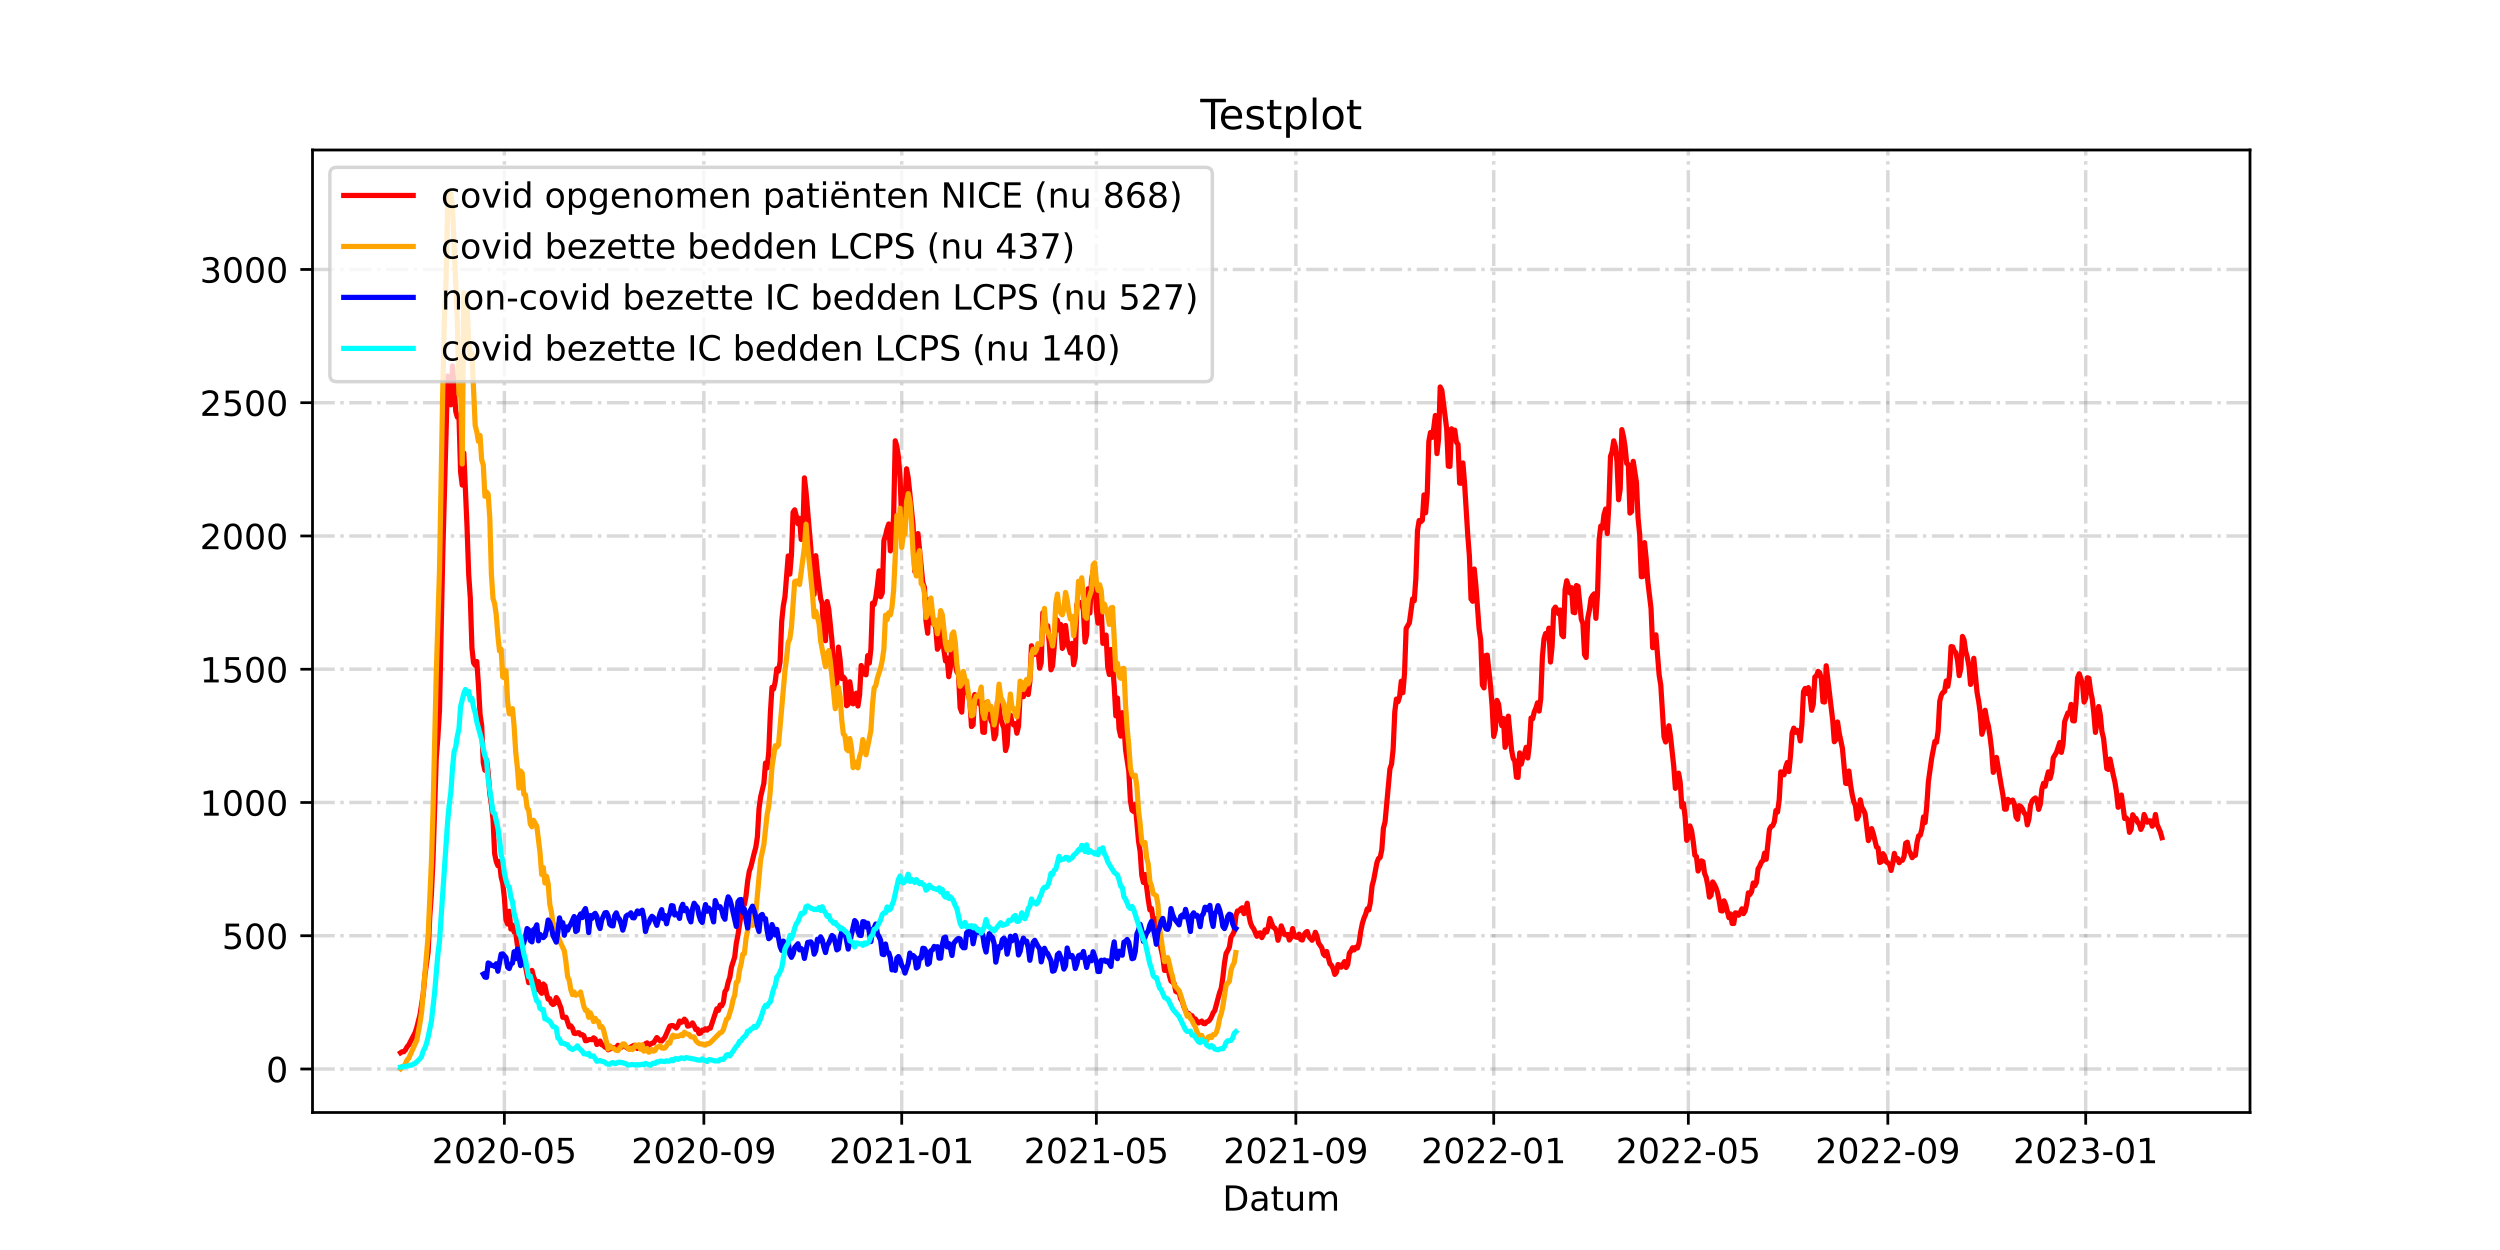 <?xml version="1.0" encoding="utf-8" standalone="no"?>
<!DOCTYPE svg PUBLIC "-//W3C//DTD SVG 1.1//EN"
  "http://www.w3.org/Graphics/SVG/1.1/DTD/svg11.dtd">
<!-- Created with matplotlib (https://matplotlib.org/) -->
<svg height="360pt" version="1.1" viewBox="0 0 720 360" width="720pt" xmlns="http://www.w3.org/2000/svg" xmlns:xlink="http://www.w3.org/1999/xlink">
 <defs>
  <style type="text/css">*{stroke-linecap:butt;stroke-linejoin:round;}</style>
 </defs>
 <g id="figure_1">
  <g id="patch_1">
   <path d="M 0 360 
L 720 360 
L 720 0 
L 0 0 
z
" style="fill:#ffffff;"/>
  </g>
  <g id="axes_1">
   <g id="patch_2">
    <path d="M 90 320.4 
L 648 320.4 
L 648 43.2 
L 90 43.2 
z
" style="fill:#ffffff;"/>
   </g>
   <g id="matplotlib.axis_1">
    <g id="xtick_1">
     <g id="line2d_1">
      <path clip-path="url(#p3ba1def46e)" d="M 145.258 320.4 
L 145.258 43.2 
" style="fill:none;stroke:#808080;stroke-dasharray:6.4,1.6,1,1.6;stroke-dashoffset:0;stroke-opacity:0.3;"/>
     </g>
     <g id="line2d_2">
      <defs>
       <path d="M 0 0 
L 0 3.5 
" id="m72d943c726" style="stroke:#000000;stroke-width:0.8;"/>
      </defs>
      <g>
       <use style="stroke:#000000;stroke-width:0.8;" x="145.258" xlink:href="#m72d943c726" y="320.4"/>
      </g>
     </g>
     <g id="text_1">
      <!-- 2020-05 -->
      <g transform="translate(124.367 334.998)scale(0.1 -0.1)">
       <defs>
        <path d="M 19.188 8.297 
L 53.609 8.297 
L 53.609 0 
L 7.328 0 
L 7.328 8.297 
Q 12.938 14.109 22.625 23.891 
Q 32.328 33.688 34.812 36.531 
Q 39.547 41.844 41.422 45.531 
Q 43.312 49.219 43.312 52.781 
Q 43.312 58.594 39.234 62.25 
Q 35.156 65.922 28.609 65.922 
Q 23.969 65.922 18.812 64.312 
Q 13.672 62.703 7.812 59.422 
L 7.812 69.391 
Q 13.766 71.781 18.938 73 
Q 24.125 74.219 28.422 74.219 
Q 39.75 74.219 46.484 68.547 
Q 53.219 62.891 53.219 53.422 
Q 53.219 48.922 51.531 44.891 
Q 49.859 40.875 45.406 35.406 
Q 44.188 33.984 37.641 27.219 
Q 31.109 20.453 19.188 8.297 
z
" id="DejaVuSans-50"/>
        <path d="M 31.781 66.406 
Q 24.172 66.406 20.328 58.906 
Q 16.5 51.422 16.5 36.375 
Q 16.5 21.391 20.328 13.891 
Q 24.172 6.391 31.781 6.391 
Q 39.453 6.391 43.281 13.891 
Q 47.125 21.391 47.125 36.375 
Q 47.125 51.422 43.281 58.906 
Q 39.453 66.406 31.781 66.406 
z
M 31.781 74.219 
Q 44.047 74.219 50.516 64.516 
Q 56.984 54.828 56.984 36.375 
Q 56.984 17.969 50.516 8.266 
Q 44.047 -1.422 31.781 -1.422 
Q 19.531 -1.422 13.062 8.266 
Q 6.594 17.969 6.594 36.375 
Q 6.594 54.828 13.062 64.516 
Q 19.531 74.219 31.781 74.219 
z
" id="DejaVuSans-48"/>
        <path d="M 4.891 31.391 
L 31.203 31.391 
L 31.203 23.391 
L 4.891 23.391 
z
" id="DejaVuSans-45"/>
        <path d="M 10.797 72.906 
L 49.516 72.906 
L 49.516 64.594 
L 19.828 64.594 
L 19.828 46.734 
Q 21.969 47.469 24.109 47.828 
Q 26.266 48.188 28.422 48.188 
Q 40.625 48.188 47.75 41.5 
Q 54.891 34.812 54.891 23.391 
Q 54.891 11.625 47.562 5.094 
Q 40.234 -1.422 26.906 -1.422 
Q 22.312 -1.422 17.547 -0.641 
Q 12.797 0.141 7.719 1.703 
L 7.719 11.625 
Q 12.109 9.234 16.797 8.062 
Q 21.484 6.891 26.703 6.891 
Q 35.156 6.891 40.078 11.328 
Q 45.016 15.766 45.016 23.391 
Q 45.016 31 40.078 35.438 
Q 35.156 39.891 26.703 39.891 
Q 22.75 39.891 18.812 39.016 
Q 14.891 38.141 10.797 36.281 
z
" id="DejaVuSans-53"/>
       </defs>
       <use xlink:href="#DejaVuSans-50"/>
       <use x="63.623" xlink:href="#DejaVuSans-48"/>
       <use x="127.246" xlink:href="#DejaVuSans-50"/>
       <use x="190.869" xlink:href="#DejaVuSans-48"/>
       <use x="254.492" xlink:href="#DejaVuSans-45"/>
       <use x="290.576" xlink:href="#DejaVuSans-48"/>
       <use x="354.199" xlink:href="#DejaVuSans-53"/>
      </g>
     </g>
    </g>
    <g id="xtick_2">
     <g id="line2d_3">
      <path clip-path="url(#p3ba1def46e)" d="M 202.712 320.4 
L 202.712 43.2 
" style="fill:none;stroke:#808080;stroke-dasharray:6.4,1.6,1,1.6;stroke-dashoffset:0;stroke-opacity:0.3;"/>
     </g>
     <g id="line2d_4">
      <g>
       <use style="stroke:#000000;stroke-width:0.8;" x="202.712" xlink:href="#m72d943c726" y="320.4"/>
      </g>
     </g>
     <g id="text_2">
      <!-- 2020-09 -->
      <g transform="translate(181.82 334.998)scale(0.1 -0.1)">
       <defs>
        <path d="M 10.984 1.516 
L 10.984 10.5 
Q 14.703 8.734 18.5 7.812 
Q 22.312 6.891 25.984 6.891 
Q 35.75 6.891 40.891 13.453 
Q 46.047 20.016 46.781 33.406 
Q 43.953 29.203 39.594 26.953 
Q 35.25 24.703 29.984 24.703 
Q 19.047 24.703 12.672 31.312 
Q 6.297 37.938 6.297 49.422 
Q 6.297 60.641 12.938 67.422 
Q 19.578 74.219 30.609 74.219 
Q 43.266 74.219 49.922 64.516 
Q 56.594 54.828 56.594 36.375 
Q 56.594 19.141 48.406 8.859 
Q 40.234 -1.422 26.422 -1.422 
Q 22.703 -1.422 18.891 -0.688 
Q 15.094 0.047 10.984 1.516 
z
M 30.609 32.422 
Q 37.25 32.422 41.125 36.953 
Q 45.016 41.5 45.016 49.422 
Q 45.016 57.281 41.125 61.844 
Q 37.25 66.406 30.609 66.406 
Q 23.969 66.406 20.094 61.844 
Q 16.219 57.281 16.219 49.422 
Q 16.219 41.5 20.094 36.953 
Q 23.969 32.422 30.609 32.422 
z
" id="DejaVuSans-57"/>
       </defs>
       <use xlink:href="#DejaVuSans-50"/>
       <use x="63.623" xlink:href="#DejaVuSans-48"/>
       <use x="127.246" xlink:href="#DejaVuSans-50"/>
       <use x="190.869" xlink:href="#DejaVuSans-48"/>
       <use x="254.492" xlink:href="#DejaVuSans-45"/>
       <use x="290.576" xlink:href="#DejaVuSans-48"/>
       <use x="354.199" xlink:href="#DejaVuSans-57"/>
      </g>
     </g>
    </g>
    <g id="xtick_3">
     <g id="line2d_5">
      <path clip-path="url(#p3ba1def46e)" d="M 259.698 320.4 
L 259.698 43.2 
" style="fill:none;stroke:#808080;stroke-dasharray:6.4,1.6,1,1.6;stroke-dashoffset:0;stroke-opacity:0.3;"/>
     </g>
     <g id="line2d_6">
      <g>
       <use style="stroke:#000000;stroke-width:0.8;" x="259.698" xlink:href="#m72d943c726" y="320.4"/>
      </g>
     </g>
     <g id="text_3">
      <!-- 2021-01 -->
      <g transform="translate(238.807 334.998)scale(0.1 -0.1)">
       <defs>
        <path d="M 12.406 8.297 
L 28.516 8.297 
L 28.516 63.922 
L 10.984 60.406 
L 10.984 69.391 
L 28.422 72.906 
L 38.281 72.906 
L 38.281 8.297 
L 54.391 8.297 
L 54.391 0 
L 12.406 0 
z
" id="DejaVuSans-49"/>
       </defs>
       <use xlink:href="#DejaVuSans-50"/>
       <use x="63.623" xlink:href="#DejaVuSans-48"/>
       <use x="127.246" xlink:href="#DejaVuSans-50"/>
       <use x="190.869" xlink:href="#DejaVuSans-49"/>
       <use x="254.492" xlink:href="#DejaVuSans-45"/>
       <use x="290.576" xlink:href="#DejaVuSans-48"/>
       <use x="354.199" xlink:href="#DejaVuSans-49"/>
      </g>
     </g>
    </g>
    <g id="xtick_4">
     <g id="line2d_7">
      <path clip-path="url(#p3ba1def46e)" d="M 315.75 320.4 
L 315.75 43.2 
" style="fill:none;stroke:#808080;stroke-dasharray:6.4,1.6,1,1.6;stroke-dashoffset:0;stroke-opacity:0.3;"/>
     </g>
     <g id="line2d_8">
      <g>
       <use style="stroke:#000000;stroke-width:0.8;" x="315.75" xlink:href="#m72d943c726" y="320.4"/>
      </g>
     </g>
     <g id="text_4">
      <!-- 2021-05 -->
      <g transform="translate(294.859 334.998)scale(0.1 -0.1)">
       <use xlink:href="#DejaVuSans-50"/>
       <use x="63.623" xlink:href="#DejaVuSans-48"/>
       <use x="127.246" xlink:href="#DejaVuSans-50"/>
       <use x="190.869" xlink:href="#DejaVuSans-49"/>
       <use x="254.492" xlink:href="#DejaVuSans-45"/>
       <use x="290.576" xlink:href="#DejaVuSans-48"/>
       <use x="354.199" xlink:href="#DejaVuSans-53"/>
      </g>
     </g>
    </g>
    <g id="xtick_5">
     <g id="line2d_9">
      <path clip-path="url(#p3ba1def46e)" d="M 373.204 320.4 
L 373.204 43.2 
" style="fill:none;stroke:#808080;stroke-dasharray:6.4,1.6,1,1.6;stroke-dashoffset:0;stroke-opacity:0.3;"/>
     </g>
     <g id="line2d_10">
      <g>
       <use style="stroke:#000000;stroke-width:0.8;" x="373.204" xlink:href="#m72d943c726" y="320.4"/>
      </g>
     </g>
     <g id="text_5">
      <!-- 2021-09 -->
      <g transform="translate(352.313 334.998)scale(0.1 -0.1)">
       <use xlink:href="#DejaVuSans-50"/>
       <use x="63.623" xlink:href="#DejaVuSans-48"/>
       <use x="127.246" xlink:href="#DejaVuSans-50"/>
       <use x="190.869" xlink:href="#DejaVuSans-49"/>
       <use x="254.492" xlink:href="#DejaVuSans-45"/>
       <use x="290.576" xlink:href="#DejaVuSans-48"/>
       <use x="354.199" xlink:href="#DejaVuSans-57"/>
      </g>
     </g>
    </g>
    <g id="xtick_6">
     <g id="line2d_11">
      <path clip-path="url(#p3ba1def46e)" d="M 430.19 320.4 
L 430.19 43.2 
" style="fill:none;stroke:#808080;stroke-dasharray:6.4,1.6,1,1.6;stroke-dashoffset:0;stroke-opacity:0.3;"/>
     </g>
     <g id="line2d_12">
      <g>
       <use style="stroke:#000000;stroke-width:0.8;" x="430.19" xlink:href="#m72d943c726" y="320.4"/>
      </g>
     </g>
     <g id="text_6">
      <!-- 2022-01 -->
      <g transform="translate(409.299 334.998)scale(0.1 -0.1)">
       <use xlink:href="#DejaVuSans-50"/>
       <use x="63.623" xlink:href="#DejaVuSans-48"/>
       <use x="127.246" xlink:href="#DejaVuSans-50"/>
       <use x="190.869" xlink:href="#DejaVuSans-50"/>
       <use x="254.492" xlink:href="#DejaVuSans-45"/>
       <use x="290.576" xlink:href="#DejaVuSans-48"/>
       <use x="354.199" xlink:href="#DejaVuSans-49"/>
      </g>
     </g>
    </g>
    <g id="xtick_7">
     <g id="line2d_13">
      <path clip-path="url(#p3ba1def46e)" d="M 486.243 320.4 
L 486.243 43.2 
" style="fill:none;stroke:#808080;stroke-dasharray:6.4,1.6,1,1.6;stroke-dashoffset:0;stroke-opacity:0.3;"/>
     </g>
     <g id="line2d_14">
      <g>
       <use style="stroke:#000000;stroke-width:0.8;" x="486.243" xlink:href="#m72d943c726" y="320.4"/>
      </g>
     </g>
     <g id="text_7">
      <!-- 2022-05 -->
      <g transform="translate(465.351 334.998)scale(0.1 -0.1)">
       <use xlink:href="#DejaVuSans-50"/>
       <use x="63.623" xlink:href="#DejaVuSans-48"/>
       <use x="127.246" xlink:href="#DejaVuSans-50"/>
       <use x="190.869" xlink:href="#DejaVuSans-50"/>
       <use x="254.492" xlink:href="#DejaVuSans-45"/>
       <use x="290.576" xlink:href="#DejaVuSans-48"/>
       <use x="354.199" xlink:href="#DejaVuSans-53"/>
      </g>
     </g>
    </g>
    <g id="xtick_8">
     <g id="line2d_15">
      <path clip-path="url(#p3ba1def46e)" d="M 543.696 320.4 
L 543.696 43.2 
" style="fill:none;stroke:#808080;stroke-dasharray:6.4,1.6,1,1.6;stroke-dashoffset:0;stroke-opacity:0.3;"/>
     </g>
     <g id="line2d_16">
      <g>
       <use style="stroke:#000000;stroke-width:0.8;" x="543.696" xlink:href="#m72d943c726" y="320.4"/>
      </g>
     </g>
     <g id="text_8">
      <!-- 2022-09 -->
      <g transform="translate(522.805 334.998)scale(0.1 -0.1)">
       <use xlink:href="#DejaVuSans-50"/>
       <use x="63.623" xlink:href="#DejaVuSans-48"/>
       <use x="127.246" xlink:href="#DejaVuSans-50"/>
       <use x="190.869" xlink:href="#DejaVuSans-50"/>
       <use x="254.492" xlink:href="#DejaVuSans-45"/>
       <use x="290.576" xlink:href="#DejaVuSans-48"/>
       <use x="354.199" xlink:href="#DejaVuSans-57"/>
      </g>
     </g>
    </g>
    <g id="xtick_9">
     <g id="line2d_17">
      <path clip-path="url(#p3ba1def46e)" d="M 600.683 320.4 
L 600.683 43.2 
" style="fill:none;stroke:#808080;stroke-dasharray:6.4,1.6,1,1.6;stroke-dashoffset:0;stroke-opacity:0.3;"/>
     </g>
     <g id="line2d_18">
      <g>
       <use style="stroke:#000000;stroke-width:0.8;" x="600.683" xlink:href="#m72d943c726" y="320.4"/>
      </g>
     </g>
     <g id="text_9">
      <!-- 2023-01 -->
      <g transform="translate(579.791 334.998)scale(0.1 -0.1)">
       <defs>
        <path d="M 40.578 39.312 
Q 47.656 37.797 51.625 33 
Q 55.609 28.219 55.609 21.188 
Q 55.609 10.406 48.188 4.484 
Q 40.766 -1.422 27.094 -1.422 
Q 22.516 -1.422 17.656 -0.516 
Q 12.797 0.391 7.625 2.203 
L 7.625 11.719 
Q 11.719 9.328 16.594 8.109 
Q 21.484 6.891 26.812 6.891 
Q 36.078 6.891 40.938 10.547 
Q 45.797 14.203 45.797 21.188 
Q 45.797 27.641 41.281 31.266 
Q 36.766 34.906 28.719 34.906 
L 20.219 34.906 
L 20.219 43.016 
L 29.109 43.016 
Q 36.375 43.016 40.234 45.922 
Q 44.094 48.828 44.094 54.297 
Q 44.094 59.906 40.109 62.906 
Q 36.141 65.922 28.719 65.922 
Q 24.656 65.922 20.016 65.031 
Q 15.375 64.156 9.812 62.312 
L 9.812 71.094 
Q 15.438 72.656 20.344 73.438 
Q 25.25 74.219 29.594 74.219 
Q 40.828 74.219 47.359 69.109 
Q 53.906 64.016 53.906 55.328 
Q 53.906 49.266 50.438 45.094 
Q 46.969 40.922 40.578 39.312 
z
" id="DejaVuSans-51"/>
       </defs>
       <use xlink:href="#DejaVuSans-50"/>
       <use x="63.623" xlink:href="#DejaVuSans-48"/>
       <use x="127.246" xlink:href="#DejaVuSans-50"/>
       <use x="190.869" xlink:href="#DejaVuSans-51"/>
       <use x="254.492" xlink:href="#DejaVuSans-45"/>
       <use x="290.576" xlink:href="#DejaVuSans-48"/>
       <use x="354.199" xlink:href="#DejaVuSans-49"/>
      </g>
     </g>
    </g>
    <g id="text_10">
     <!-- Datum -->
     <g transform="translate(352.087 348.677)scale(0.1 -0.1)">
      <defs>
       <path d="M 19.672 64.797 
L 19.672 8.109 
L 31.594 8.109 
Q 46.688 8.109 53.688 14.938 
Q 60.688 21.781 60.688 36.531 
Q 60.688 51.172 53.688 57.984 
Q 46.688 64.797 31.594 64.797 
z
M 9.812 72.906 
L 30.078 72.906 
Q 51.266 72.906 61.172 64.094 
Q 71.094 55.281 71.094 36.531 
Q 71.094 17.672 61.125 8.828 
Q 51.172 0 30.078 0 
L 9.812 0 
z
" id="DejaVuSans-68"/>
       <path d="M 34.281 27.484 
Q 23.391 27.484 19.188 25 
Q 14.984 22.516 14.984 16.5 
Q 14.984 11.719 18.141 8.906 
Q 21.297 6.109 26.703 6.109 
Q 34.188 6.109 38.703 11.406 
Q 43.219 16.703 43.219 25.484 
L 43.219 27.484 
z
M 52.203 31.203 
L 52.203 0 
L 43.219 0 
L 43.219 8.297 
Q 40.141 3.328 35.547 0.953 
Q 30.953 -1.422 24.312 -1.422 
Q 15.922 -1.422 10.953 3.297 
Q 6 8.016 6 15.922 
Q 6 25.141 12.172 29.828 
Q 18.359 34.516 30.609 34.516 
L 43.219 34.516 
L 43.219 35.406 
Q 43.219 41.609 39.141 45 
Q 35.062 48.391 27.688 48.391 
Q 23 48.391 18.547 47.266 
Q 14.109 46.141 10.016 43.891 
L 10.016 52.203 
Q 14.938 54.109 19.578 55.047 
Q 24.219 56 28.609 56 
Q 40.484 56 46.344 49.844 
Q 52.203 43.703 52.203 31.203 
z
" id="DejaVuSans-97"/>
       <path d="M 18.312 70.219 
L 18.312 54.688 
L 36.812 54.688 
L 36.812 47.703 
L 18.312 47.703 
L 18.312 18.016 
Q 18.312 11.328 20.141 9.422 
Q 21.969 7.516 27.594 7.516 
L 36.812 7.516 
L 36.812 0 
L 27.594 0 
Q 17.188 0 13.234 3.875 
Q 9.281 7.766 9.281 18.016 
L 9.281 47.703 
L 2.688 47.703 
L 2.688 54.688 
L 9.281 54.688 
L 9.281 70.219 
z
" id="DejaVuSans-116"/>
       <path d="M 8.5 21.578 
L 8.5 54.688 
L 17.484 54.688 
L 17.484 21.922 
Q 17.484 14.156 20.5 10.266 
Q 23.531 6.391 29.594 6.391 
Q 36.859 6.391 41.078 11.031 
Q 45.312 15.672 45.312 23.688 
L 45.312 54.688 
L 54.297 54.688 
L 54.297 0 
L 45.312 0 
L 45.312 8.406 
Q 42.047 3.422 37.719 1 
Q 33.406 -1.422 27.688 -1.422 
Q 18.266 -1.422 13.375 4.438 
Q 8.5 10.297 8.5 21.578 
z
M 31.109 56 
z
" id="DejaVuSans-117"/>
       <path d="M 52 44.188 
Q 55.375 50.25 60.062 53.125 
Q 64.75 56 71.094 56 
Q 79.641 56 84.281 50.016 
Q 88.922 44.047 88.922 33.016 
L 88.922 0 
L 79.891 0 
L 79.891 32.719 
Q 79.891 40.578 77.094 44.375 
Q 74.312 48.188 68.609 48.188 
Q 61.625 48.188 57.562 43.547 
Q 53.516 38.922 53.516 30.906 
L 53.516 0 
L 44.484 0 
L 44.484 32.719 
Q 44.484 40.625 41.703 44.406 
Q 38.922 48.188 33.109 48.188 
Q 26.219 48.188 22.156 43.531 
Q 18.109 38.875 18.109 30.906 
L 18.109 0 
L 9.078 0 
L 9.078 54.688 
L 18.109 54.688 
L 18.109 46.188 
Q 21.188 51.219 25.484 53.609 
Q 29.781 56 35.688 56 
Q 41.656 56 45.828 52.969 
Q 50 49.953 52 44.188 
z
" id="DejaVuSans-109"/>
      </defs>
      <use xlink:href="#DejaVuSans-68"/>
      <use x="77.002" xlink:href="#DejaVuSans-97"/>
      <use x="138.281" xlink:href="#DejaVuSans-116"/>
      <use x="177.49" xlink:href="#DejaVuSans-117"/>
      <use x="240.869" xlink:href="#DejaVuSans-109"/>
     </g>
    </g>
   </g>
   <g id="matplotlib.axis_2">
    <g id="ytick_1">
     <g id="line2d_19">
      <path clip-path="url(#p3ba1def46e)" d="M 90 307.877 
L 648 307.877 
" style="fill:none;stroke:#808080;stroke-dasharray:6.4,1.6,1,1.6;stroke-dashoffset:0;stroke-opacity:0.3;"/>
     </g>
     <g id="line2d_20">
      <defs>
       <path d="M 0 0 
L -3.5 0 
" id="m34888147f1" style="stroke:#000000;stroke-width:0.8;"/>
      </defs>
      <g>
       <use style="stroke:#000000;stroke-width:0.8;" x="90" xlink:href="#m34888147f1" y="307.877"/>
      </g>
     </g>
     <g id="text_11">
      <!-- 0 -->
      <g transform="translate(76.638 311.676)scale(0.1 -0.1)">
       <use xlink:href="#DejaVuSans-48"/>
      </g>
     </g>
    </g>
    <g id="ytick_2">
     <g id="line2d_21">
      <path clip-path="url(#p3ba1def46e)" d="M 90 269.497 
L 648 269.497 
" style="fill:none;stroke:#808080;stroke-dasharray:6.4,1.6,1,1.6;stroke-dashoffset:0;stroke-opacity:0.3;"/>
     </g>
     <g id="line2d_22">
      <g>
       <use style="stroke:#000000;stroke-width:0.8;" x="90" xlink:href="#m34888147f1" y="269.497"/>
      </g>
     </g>
     <g id="text_12">
      <!-- 500 -->
      <g transform="translate(63.913 273.296)scale(0.1 -0.1)">
       <use xlink:href="#DejaVuSans-53"/>
       <use x="63.623" xlink:href="#DejaVuSans-48"/>
       <use x="127.246" xlink:href="#DejaVuSans-48"/>
      </g>
     </g>
    </g>
    <g id="ytick_3">
     <g id="line2d_23">
      <path clip-path="url(#p3ba1def46e)" d="M 90 231.118 
L 648 231.118 
" style="fill:none;stroke:#808080;stroke-dasharray:6.4,1.6,1,1.6;stroke-dashoffset:0;stroke-opacity:0.3;"/>
     </g>
     <g id="line2d_24">
      <g>
       <use style="stroke:#000000;stroke-width:0.8;" x="90" xlink:href="#m34888147f1" y="231.118"/>
      </g>
     </g>
     <g id="text_13">
      <!-- 1000 -->
      <g transform="translate(57.55 234.917)scale(0.1 -0.1)">
       <use xlink:href="#DejaVuSans-49"/>
       <use x="63.623" xlink:href="#DejaVuSans-48"/>
       <use x="127.246" xlink:href="#DejaVuSans-48"/>
       <use x="190.869" xlink:href="#DejaVuSans-48"/>
      </g>
     </g>
    </g>
    <g id="ytick_4">
     <g id="line2d_25">
      <path clip-path="url(#p3ba1def46e)" d="M 90 192.738 
L 648 192.738 
" style="fill:none;stroke:#808080;stroke-dasharray:6.4,1.6,1,1.6;stroke-dashoffset:0;stroke-opacity:0.3;"/>
     </g>
     <g id="line2d_26">
      <g>
       <use style="stroke:#000000;stroke-width:0.8;" x="90" xlink:href="#m34888147f1" y="192.738"/>
      </g>
     </g>
     <g id="text_14">
      <!-- 1500 -->
      <g transform="translate(57.55 196.537)scale(0.1 -0.1)">
       <use xlink:href="#DejaVuSans-49"/>
       <use x="63.623" xlink:href="#DejaVuSans-53"/>
       <use x="127.246" xlink:href="#DejaVuSans-48"/>
       <use x="190.869" xlink:href="#DejaVuSans-48"/>
      </g>
     </g>
    </g>
    <g id="ytick_5">
     <g id="line2d_27">
      <path clip-path="url(#p3ba1def46e)" d="M 90 154.359 
L 648 154.359 
" style="fill:none;stroke:#808080;stroke-dasharray:6.4,1.6,1,1.6;stroke-dashoffset:0;stroke-opacity:0.3;"/>
     </g>
     <g id="line2d_28">
      <g>
       <use style="stroke:#000000;stroke-width:0.8;" x="90" xlink:href="#m34888147f1" y="154.359"/>
      </g>
     </g>
     <g id="text_15">
      <!-- 2000 -->
      <g transform="translate(57.55 158.158)scale(0.1 -0.1)">
       <use xlink:href="#DejaVuSans-50"/>
       <use x="63.623" xlink:href="#DejaVuSans-48"/>
       <use x="127.246" xlink:href="#DejaVuSans-48"/>
       <use x="190.869" xlink:href="#DejaVuSans-48"/>
      </g>
     </g>
    </g>
    <g id="ytick_6">
     <g id="line2d_29">
      <path clip-path="url(#p3ba1def46e)" d="M 90 115.979 
L 648 115.979 
" style="fill:none;stroke:#808080;stroke-dasharray:6.4,1.6,1,1.6;stroke-dashoffset:0;stroke-opacity:0.3;"/>
     </g>
     <g id="line2d_30">
      <g>
       <use style="stroke:#000000;stroke-width:0.8;" x="90" xlink:href="#m34888147f1" y="115.979"/>
      </g>
     </g>
     <g id="text_16">
      <!-- 2500 -->
      <g transform="translate(57.55 119.778)scale(0.1 -0.1)">
       <use xlink:href="#DejaVuSans-50"/>
       <use x="63.623" xlink:href="#DejaVuSans-53"/>
       <use x="127.246" xlink:href="#DejaVuSans-48"/>
       <use x="190.869" xlink:href="#DejaVuSans-48"/>
      </g>
     </g>
    </g>
    <g id="ytick_7">
     <g id="line2d_31">
      <path clip-path="url(#p3ba1def46e)" d="M 90 77.6 
L 648 77.6 
" style="fill:none;stroke:#808080;stroke-dasharray:6.4,1.6,1,1.6;stroke-dashoffset:0;stroke-opacity:0.3;"/>
     </g>
     <g id="line2d_32">
      <g>
       <use style="stroke:#000000;stroke-width:0.8;" x="90" xlink:href="#m34888147f1" y="77.6"/>
      </g>
     </g>
     <g id="text_17">
      <!-- 3000 -->
      <g transform="translate(57.55 81.399)scale(0.1 -0.1)">
       <use xlink:href="#DejaVuSans-51"/>
       <use x="63.623" xlink:href="#DejaVuSans-48"/>
       <use x="127.246" xlink:href="#DejaVuSans-48"/>
       <use x="190.869" xlink:href="#DejaVuSans-48"/>
      </g>
     </g>
    </g>
   </g>
   <g id="line2d_33">
    <path clip-path="url(#p3ba1def46e)" d="M 115.364 303.194 
L 115.831 302.887 
L 116.298 302.887 
L 116.765 302.35 
L 117.232 301.506 
L 117.699 300.968 
L 119.568 297.361 
L 120.035 295.902 
L 120.969 292.218 
L 121.903 286.154 
L 122.37 280.858 
L 123.304 274.18 
L 123.771 263.971 
L 124.239 257.523 
L 124.706 247.698 
L 125.64 218.376 
L 126.107 212.312 
L 126.574 204.559 
L 127.508 160.039 
L 128.91 108.303 
L 129.844 116.593 
L 130.311 105.386 
L 130.778 110.913 
L 131.245 118.435 
L 131.712 120.124 
L 132.179 119.664 
L 132.646 135.86 
L 133.114 139.698 
L 133.581 130.487 
L 134.515 151.979 
L 134.982 165.412 
L 135.449 172.243 
L 135.916 186.597 
L 136.383 190.896 
L 136.85 191.587 
L 137.317 190.512 
L 137.785 197.113 
L 138.252 205.71 
L 138.719 208.934 
L 139.186 219.681 
L 139.653 221.83 
L 140.12 218.836 
L 140.587 222.367 
L 141.054 228.508 
L 141.521 231.655 
L 141.988 235.954 
L 142.456 245.855 
L 142.923 248.158 
L 143.39 249.31 
L 143.857 248.081 
L 144.324 252.533 
L 144.791 254.376 
L 145.258 258.521 
L 145.725 264.892 
L 146.192 266.12 
L 146.659 262.435 
L 147.127 267.578 
L 147.594 266.427 
L 148.061 268.423 
L 148.528 268.499 
L 148.995 272.184 
L 149.462 273.565 
L 149.929 271.339 
L 152.265 283.007 
L 152.732 281.932 
L 153.199 279.476 
L 153.666 281.318 
L 154.133 282.393 
L 154.6 285.003 
L 155.067 282.7 
L 155.534 285.463 
L 156.002 286.077 
L 156.469 283.391 
L 156.936 283.851 
L 157.403 286.154 
L 157.87 287.766 
L 158.337 287.612 
L 158.804 288.917 
L 159.271 289.301 
L 159.738 288.994 
L 160.205 287.305 
L 160.673 287.996 
L 161.607 290.452 
L 162.074 292.986 
L 163.008 292.986 
L 163.942 295.749 
L 164.409 295.442 
L 164.876 296.133 
L 165.344 297.591 
L 165.811 297.668 
L 166.278 297.438 
L 166.745 297.438 
L 167.212 298.052 
L 167.679 297.975 
L 168.146 298.282 
L 168.613 299.74 
L 169.08 299.664 
L 169.547 299.433 
L 170.015 299.357 
L 170.482 299.433 
L 170.949 298.896 
L 171.416 299.203 
L 171.883 300.815 
L 172.35 300.508 
L 172.817 299.817 
L 173.284 300.892 
L 173.751 301.045 
L 174.218 301.583 
L 174.686 301.583 
L 175.153 302.35 
L 176.554 301.659 
L 177.021 301.813 
L 177.488 301.813 
L 177.955 301.045 
L 178.422 301.659 
L 178.89 301.659 
L 179.357 301.122 
L 179.824 301.045 
L 180.291 301.583 
L 180.758 301.89 
L 181.225 302.043 
L 181.692 301.506 
L 182.626 301.045 
L 183.093 301.122 
L 183.561 301.966 
L 184.028 301.429 
L 184.495 301.583 
L 185.429 301.199 
L 185.896 300.585 
L 186.363 300.354 
L 186.83 301.045 
L 187.764 300.431 
L 188.232 300.354 
L 189.166 298.819 
L 190.1 299.74 
L 190.567 299.817 
L 191.501 298.742 
L 192.903 295.519 
L 193.37 295.365 
L 193.837 295.365 
L 194.771 296.056 
L 195.238 295.365 
L 195.705 294.06 
L 196.172 294.444 
L 196.639 294.214 
L 197.106 293.523 
L 197.574 293.983 
L 198.041 295.519 
L 198.508 295.442 
L 198.975 295.135 
L 199.442 294.597 
L 199.909 295.365 
L 200.376 296.516 
L 200.843 296.363 
L 201.31 297.668 
L 201.777 297.514 
L 202.245 296.67 
L 202.712 296.747 
L 203.179 296.286 
L 203.646 296.67 
L 204.113 296.133 
L 204.58 296.133 
L 206.449 290.529 
L 206.916 290.99 
L 207.383 289.455 
L 207.85 289.685 
L 208.317 288.687 
L 208.784 285.54 
L 209.251 284.926 
L 209.718 282.853 
L 210.185 281.472 
L 210.652 278.555 
L 211.587 275.638 
L 212.054 271.646 
L 212.521 269.344 
L 213.922 260.133 
L 214.389 260.516 
L 214.856 257.983 
L 215.323 253.762 
L 215.791 250.922 
L 216.258 249.617 
L 217.192 245.779 
L 217.659 244.09 
L 218.126 241.02 
L 218.593 232.96 
L 219.06 229.506 
L 219.994 225.591 
L 220.462 219.757 
L 220.929 221.139 
L 221.396 216.687 
L 221.863 205.403 
L 222.33 197.958 
L 222.797 198.418 
L 223.264 196.346 
L 223.731 192.585 
L 224.198 193.275 
L 224.665 190.589 
L 225.133 178.922 
L 225.6 174.47 
L 226.067 171.86 
L 227.001 160.116 
L 227.468 165.335 
L 227.935 159.809 
L 228.402 147.527 
L 228.869 146.836 
L 229.337 148.602 
L 229.804 150.828 
L 230.271 149.293 
L 230.738 155.357 
L 231.205 153.668 
L 231.672 137.625 
L 232.139 141.693 
L 233.54 158.12 
L 234.008 169.634 
L 234.475 171.169 
L 234.942 160.039 
L 235.409 164.875 
L 236.343 172.397 
L 236.81 173.855 
L 237.277 184.141 
L 237.744 184.525 
L 238.211 173.241 
L 238.679 175.467 
L 239.613 184.602 
L 240.547 198.956 
L 241.014 196.346 
L 241.481 186.367 
L 241.948 189.975 
L 242.415 195.425 
L 242.882 194.964 
L 243.35 195.578 
L 243.817 203.254 
L 244.284 202.87 
L 244.751 196.346 
L 245.685 202.717 
L 246.152 202.18 
L 246.619 199.646 
L 247.086 203.331 
L 247.553 200.184 
L 248.021 191.664 
L 248.955 194.12 
L 249.422 194.35 
L 249.889 188.823 
L 250.356 190.973 
L 250.823 186.904 
L 251.29 173.702 
L 251.757 174.086 
L 252.225 172.013 
L 252.692 168.636 
L 253.159 164.414 
L 253.626 171.86 
L 254.093 170.785 
L 254.56 155.664 
L 255.027 154.282 
L 255.494 152.286 
L 255.961 150.904 
L 256.428 158.657 
L 256.896 155.664 
L 257.363 148.678 
L 257.83 126.956 
L 258.297 128.568 
L 258.764 131.715 
L 259.231 137.779 
L 259.698 150.29 
L 260.165 146.452 
L 260.632 144.61 
L 261.099 135.015 
L 261.567 137.625 
L 262.968 151.212 
L 263.435 164.568 
L 263.902 163.8 
L 264.369 153.668 
L 265.77 167.791 
L 266.238 169.173 
L 266.705 178.922 
L 267.172 182.376 
L 267.639 172.704 
L 268.106 173.702 
L 268.573 179.459 
L 269.04 179.382 
L 269.507 180.994 
L 269.974 186.981 
L 270.441 186.214 
L 270.909 178.922 
L 271.376 182.452 
L 271.843 187.212 
L 272.31 190.359 
L 272.777 189.514 
L 273.244 194.887 
L 273.711 192.201 
L 274.178 184.064 
L 274.645 186.597 
L 275.113 191.049 
L 275.58 193.506 
L 276.047 194.197 
L 276.514 203.791 
L 276.981 205.096 
L 277.448 197.037 
L 277.915 199.032 
L 278.382 198.956 
L 278.849 200.03 
L 279.316 201.796 
L 279.784 209.241 
L 280.251 208.781 
L 280.718 200.03 
L 281.652 202.487 
L 282.119 201.949 
L 282.586 203.561 
L 283.053 210.853 
L 283.52 210.93 
L 283.987 202.41 
L 284.455 203.254 
L 284.922 204.559 
L 285.389 207.553 
L 285.856 208.474 
L 286.323 212.772 
L 286.79 211.544 
L 287.257 202.026 
L 287.724 203.484 
L 288.191 207.092 
L 289.126 209.779 
L 289.593 216.15 
L 290.06 214.538 
L 290.527 206.017 
L 290.994 205.941 
L 291.461 208.013 
L 291.928 208.781 
L 292.395 208.397 
L 292.862 211.16 
L 293.329 209.165 
L 293.797 199.954 
L 294.264 199.646 
L 294.731 200.644 
L 295.198 197.497 
L 295.665 196.653 
L 296.132 200.03 
L 296.599 196.346 
L 297.066 185.983 
L 297.533 188.593 
L 298.001 188.056 
L 298.468 188.44 
L 298.935 186.751 
L 299.402 192.431 
L 299.869 190.896 
L 300.336 176.465 
L 300.803 178.307 
L 301.27 181.378 
L 301.737 180.226 
L 302.204 185.446 
L 302.672 192.892 
L 303.139 191.817 
L 303.606 186.444 
L 304.073 178.231 
L 304.54 178.691 
L 305.007 181.455 
L 305.474 179.843 
L 305.941 186.751 
L 306.408 185.753 
L 306.875 180.15 
L 307.343 184.295 
L 307.81 186.444 
L 308.277 188.056 
L 308.744 185.293 
L 309.211 191.433 
L 309.678 189.207 
L 310.145 174.086 
L 310.612 173.548 
L 311.079 173.472 
L 311.546 173.625 
L 312.014 175.774 
L 312.481 184.909 
L 312.948 182.836 
L 313.415 169.557 
L 313.882 176.542 
L 314.349 167.101 
L 314.816 164.491 
L 315.283 166.103 
L 315.75 175.621 
L 316.217 179.459 
L 316.685 171.476 
L 317.152 175.851 
L 317.619 185.293 
L 318.086 183.681 
L 318.553 182.913 
L 319.02 192.047 
L 319.487 194.273 
L 319.954 187.058 
L 320.421 191.664 
L 320.888 197.497 
L 321.356 206.171 
L 321.823 201.028 
L 322.29 209.932 
L 322.757 212.005 
L 323.224 205.25 
L 323.691 208.858 
L 324.158 215.919 
L 325.092 222.137 
L 325.56 230.657 
L 326.027 233.344 
L 326.494 233.728 
L 326.961 231.655 
L 327.895 242.248 
L 328.362 245.241 
L 328.829 252.073 
L 329.296 254.145 
L 329.763 251.843 
L 330.698 259.135 
L 331.165 262.052 
L 331.632 261.668 
L 332.099 264.815 
L 332.566 265.352 
L 333.033 264.585 
L 333.5 267.118 
L 333.967 271.339 
L 334.902 275.715 
L 335.369 279.476 
L 335.836 279.476 
L 336.303 277.634 
L 336.77 280.934 
L 337.237 282.546 
L 337.704 282.853 
L 338.171 283.314 
L 338.638 285.54 
L 339.105 285.77 
L 339.573 285.693 
L 340.04 287.689 
L 340.507 288.38 
L 340.974 289.992 
L 341.908 291.988 
L 342.375 291.911 
L 342.842 292.448 
L 343.309 292.525 
L 343.776 293.6 
L 344.244 293.446 
L 344.711 294.137 
L 345.178 294.597 
L 346.112 294.06 
L 346.579 294.751 
L 347.046 294.828 
L 347.513 294.29 
L 347.98 294.137 
L 348.448 293.676 
L 348.915 292.832 
L 349.382 291.681 
L 349.849 291.067 
L 351.25 285.847 
L 351.717 284.619 
L 352.184 281.472 
L 352.651 277.327 
L 353.119 274.563 
L 353.586 273.796 
L 354.053 272.798 
L 354.52 269.881 
L 354.987 269.19 
L 355.454 268.269 
L 355.921 263.817 
L 356.388 262.359 
L 356.855 262.359 
L 357.322 261.745 
L 357.79 261.438 
L 358.257 263.126 
L 358.724 262.052 
L 359.191 260.133 
L 359.658 263.51 
L 360.125 265.736 
L 360.592 266.887 
L 361.059 267.501 
L 361.993 269.651 
L 362.461 268.806 
L 362.928 268.653 
L 363.395 270.035 
L 363.862 269.19 
L 364.329 267.809 
L 364.796 268.423 
L 365.263 267.041 
L 365.73 264.508 
L 366.664 267.041 
L 367.132 267.271 
L 367.599 268.116 
L 368.066 270.802 
L 368.533 269.113 
L 369 266.657 
L 369.934 269.113 
L 370.401 269.267 
L 370.868 269.113 
L 371.336 270.725 
L 371.803 270.035 
L 372.27 267.425 
L 372.737 269.267 
L 373.204 269.881 
L 373.671 269.958 
L 374.138 269.037 
L 374.605 270.572 
L 375.072 270.725 
L 375.539 269.267 
L 376.007 268.576 
L 376.474 268.269 
L 376.941 269.728 
L 377.875 270.802 
L 378.342 270.035 
L 378.809 268.499 
L 379.276 269.574 
L 379.743 271.57 
L 380.678 272.951 
L 381.145 274.794 
L 381.612 275.254 
L 382.079 274.026 
L 383.013 277.557 
L 383.48 278.017 
L 383.947 278.939 
L 384.414 280.627 
L 384.881 280.09 
L 385.349 277.787 
L 385.816 277.941 
L 386.283 278.555 
L 387.217 276.943 
L 387.684 278.632 
L 388.151 277.787 
L 388.618 274.487 
L 389.085 273.872 
L 389.552 272.951 
L 390.02 273.565 
L 390.487 272.798 
L 390.954 273.028 
L 391.421 271.493 
L 391.888 268.269 
L 392.355 265.966 
L 392.822 264.431 
L 393.289 263.357 
L 393.756 261.745 
L 394.224 262.052 
L 394.691 259.749 
L 395.158 255.143 
L 395.625 253.378 
L 396.559 248.388 
L 397.026 247.237 
L 397.493 246.93 
L 397.96 244.704 
L 398.427 238.487 
L 398.895 236.721 
L 400.296 221.446 
L 400.763 220.064 
L 401.23 215.689 
L 401.697 205.02 
L 402.164 201.335 
L 402.631 202.103 
L 403.098 200.568 
L 403.566 196.192 
L 404.033 199.493 
L 404.5 193.966 
L 404.967 180.994 
L 405.901 179.382 
L 406.835 172.474 
L 407.302 173.011 
L 407.769 166.563 
L 408.237 152.823 
L 408.704 149.907 
L 409.171 150.29 
L 409.638 149.83 
L 410.105 142.538 
L 410.572 147.681 
L 411.039 142.231 
L 411.506 127.109 
L 411.973 124.576 
L 412.44 125.958 
L 412.908 123.348 
L 413.375 119.664 
L 413.842 130.64 
L 414.309 126.418 
L 414.776 111.45 
L 415.243 112.371 
L 416.644 123.501 
L 417.112 134.248 
L 417.579 134.325 
L 418.046 123.501 
L 418.513 124.039 
L 418.98 123.885 
L 419.447 127.339 
L 419.914 127.954 
L 420.381 139.16 
L 420.848 139.16 
L 421.315 133.327 
L 421.783 139.084 
L 422.717 154.128 
L 423.184 160.116 
L 423.651 172.474 
L 424.118 173.165 
L 424.585 163.877 
L 425.052 168.636 
L 425.986 181.148 
L 426.454 184.371 
L 426.921 197.267 
L 427.388 198.111 
L 427.855 188.823 
L 428.322 188.67 
L 429.256 197.42 
L 429.723 203.254 
L 430.19 212.081 
L 430.657 210.162 
L 431.125 201.719 
L 431.592 202.794 
L 432.059 206.708 
L 432.526 209.011 
L 432.993 206.939 
L 433.46 215.229 
L 433.927 213.54 
L 434.394 206.248 
L 435.328 215.996 
L 435.796 218.452 
L 436.263 219.143 
L 436.73 223.826 
L 437.197 223.902 
L 437.664 216.841 
L 438.131 220.064 
L 438.598 218.145 
L 439.065 216.994 
L 439.532 215.229 
L 439.999 218.299 
L 440.467 214.461 
L 440.934 206.785 
L 441.401 207.015 
L 441.868 205.02 
L 442.335 203.945 
L 442.802 202.41 
L 443.269 204.789 
L 443.736 201.258 
L 444.203 189.284 
L 444.671 183.988 
L 445.138 182.452 
L 445.605 183.757 
L 446.072 180.917 
L 446.539 190.666 
L 447.006 186.137 
L 447.473 175.544 
L 447.94 174.853 
L 448.407 175.621 
L 448.874 176.772 
L 449.342 175.698 
L 449.809 182.836 
L 450.276 183.374 
L 450.743 169.864 
L 451.21 167.254 
L 451.677 168.713 
L 452.144 170.785 
L 452.611 169.25 
L 453.078 176.312 
L 453.545 176.465 
L 454.013 168.636 
L 454.48 168.866 
L 455.414 178.307 
L 455.881 179.612 
L 456.348 188.516 
L 456.815 189.361 
L 457.282 178 
L 457.749 175.698 
L 458.216 172.32 
L 458.684 171.476 
L 459.151 171.015 
L 459.618 178.077 
L 460.085 171.015 
L 460.552 155.433 
L 461.019 151.519 
L 461.486 152.133 
L 461.953 148.218 
L 462.42 146.606 
L 462.887 153.668 
L 463.355 145.301 
L 463.822 131.408 
L 464.289 130.103 
L 464.756 126.956 
L 465.223 128.568 
L 465.69 132.943 
L 466.157 143.919 
L 466.624 140.772 
L 467.091 123.732 
L 467.559 125.728 
L 468.026 128.721 
L 468.493 133.48 
L 468.96 133.787 
L 469.427 147.757 
L 469.894 147.297 
L 470.361 132.866 
L 471.295 138.93 
L 471.762 149.139 
L 472.23 153.975 
L 472.697 166.103 
L 473.164 166.026 
L 473.631 156.278 
L 474.098 160.96 
L 474.565 167.408 
L 475.499 175.237 
L 475.966 186.521 
L 476.433 186.367 
L 476.901 182.836 
L 477.835 194.427 
L 478.302 197.267 
L 479.236 212.235 
L 479.703 213.693 
L 480.17 212.312 
L 480.637 209.011 
L 481.104 212.081 
L 482.039 220.678 
L 482.506 227.049 
L 482.973 226.052 
L 483.44 222.674 
L 483.907 225.361 
L 484.374 232.423 
L 484.841 231.425 
L 485.308 235.263 
L 485.775 242.017 
L 486.243 241.173 
L 486.71 237.872 
L 487.177 239.254 
L 487.644 242.325 
L 488.111 246.316 
L 488.578 246.7 
L 489.045 250.845 
L 489.512 249.77 
L 489.979 247.928 
L 490.447 248.158 
L 490.914 251.536 
L 491.381 252.687 
L 491.848 254.99 
L 492.315 258.367 
L 492.782 257.83 
L 493.249 253.992 
L 493.716 254.683 
L 494.183 255.681 
L 494.65 257.062 
L 495.118 259.365 
L 495.585 262.282 
L 496.052 262.359 
L 496.519 259.442 
L 496.986 260.516 
L 497.92 264.278 
L 498.387 263.203 
L 498.854 265.966 
L 499.321 265.966 
L 499.789 262.896 
L 500.256 262.973 
L 500.723 263.587 
L 501.19 262.819 
L 501.657 261.745 
L 502.124 263.126 
L 502.591 262.359 
L 503.058 260.363 
L 503.525 257.139 
L 503.992 257.6 
L 504.46 256.755 
L 504.927 254.299 
L 505.394 255.067 
L 505.861 254.145 
L 506.328 250.231 
L 506.795 249.463 
L 507.262 248.312 
L 507.729 247.851 
L 508.196 245.702 
L 508.663 247.467 
L 509.598 238.87 
L 510.065 238.026 
L 510.532 237.796 
L 510.999 236.721 
L 511.466 233.42 
L 511.933 233.881 
L 512.4 230.504 
L 512.867 222.29 
L 513.335 222.444 
L 513.802 223.135 
L 514.269 220.986 
L 514.736 219.604 
L 515.203 222.214 
L 515.67 217.608 
L 516.137 211.084 
L 516.604 209.702 
L 517.071 210.93 
L 517.538 210.316 
L 518.006 210.7 
L 518.473 213.386 
L 518.94 208.627 
L 519.407 199.186 
L 519.874 198.265 
L 520.341 199.723 
L 520.808 198.035 
L 521.275 200.261 
L 521.742 204.559 
L 522.209 202.87 
L 522.677 194.964 
L 523.144 194.657 
L 523.611 193.352 
L 524.078 193.736 
L 524.545 195.501 
L 525.012 202.103 
L 525.479 202.18 
L 525.946 191.74 
L 527.815 207.399 
L 528.282 213.617 
L 528.749 213.003 
L 529.216 207.936 
L 529.683 211.084 
L 530.617 215.536 
L 531.551 225.591 
L 532.019 225.668 
L 532.486 222.06 
L 532.953 225.975 
L 533.42 228.815 
L 533.887 230.887 
L 534.354 231.962 
L 534.821 235.877 
L 535.288 234.956 
L 535.755 230.35 
L 536.223 232.576 
L 536.69 233.267 
L 537.157 234.418 
L 538.091 242.094 
L 538.558 240.943 
L 539.025 238.64 
L 539.492 240.022 
L 540.426 243.936 
L 540.894 244.243 
L 541.361 248.388 
L 541.828 248.158 
L 542.295 245.855 
L 542.762 246.546 
L 543.229 248.158 
L 544.163 248.926 
L 544.63 250.691 
L 545.097 248.696 
L 545.565 245.779 
L 546.032 247.621 
L 546.499 247.237 
L 546.966 248.465 
L 547.433 247.774 
L 547.9 247.774 
L 548.367 246.7 
L 548.834 242.862 
L 549.301 242.555 
L 549.768 244.934 
L 550.236 245.779 
L 550.703 247.007 
L 551.17 246.393 
L 551.637 246.316 
L 552.104 242.632 
L 552.571 240.713 
L 553.038 240.559 
L 553.505 238.717 
L 553.972 235.263 
L 554.439 236.875 
L 554.907 232.116 
L 555.374 225.13 
L 556.308 218.452 
L 557.242 213.54 
L 557.709 213.77 
L 558.176 210.546 
L 558.643 201.949 
L 559.11 200.184 
L 559.578 199.416 
L 560.045 199.109 
L 560.512 196.116 
L 560.979 197.651 
L 561.446 194.58 
L 561.913 186.214 
L 562.38 186.29 
L 562.847 187.519 
L 563.314 187.979 
L 563.782 190.282 
L 564.249 194.58 
L 564.716 192.585 
L 565.183 183.297 
L 565.65 184.295 
L 566.117 187.595 
L 566.584 189.284 
L 567.051 191.817 
L 567.518 197.113 
L 567.985 195.501 
L 568.453 189.591 
L 569.387 199.416 
L 569.854 201.949 
L 570.321 205.403 
L 570.788 211.467 
L 571.255 209.855 
L 571.722 204.559 
L 572.189 207.322 
L 572.656 209.088 
L 573.124 212.081 
L 573.591 215.919 
L 574.058 222.444 
L 574.525 221.062 
L 574.992 218.145 
L 576.393 226.435 
L 576.86 229.045 
L 577.327 233.037 
L 577.795 233.037 
L 578.262 230.197 
L 578.729 231.041 
L 579.196 230.58 
L 579.663 230.427 
L 580.13 231.578 
L 580.597 235.263 
L 581.064 235.954 
L 581.531 232.039 
L 581.998 232.269 
L 582.466 232.96 
L 582.933 234.111 
L 583.4 234.572 
L 583.867 237.565 
L 584.334 235.877 
L 584.801 231.809 
L 585.268 230.657 
L 585.735 230.12 
L 586.202 229.813 
L 586.67 230.427 
L 587.137 233.113 
L 587.604 231.655 
L 588.071 227.28 
L 588.538 225.591 
L 589.005 226.435 
L 589.472 224.056 
L 589.939 222.29 
L 590.406 224.209 
L 590.873 222.521 
L 591.341 218.222 
L 592.275 216.687 
L 593.209 213.847 
L 593.676 216.687 
L 594.143 214.384 
L 594.61 207.86 
L 595.544 205.327 
L 596.012 205.403 
L 596.479 202.87 
L 596.946 207.553 
L 597.413 207.629 
L 597.88 202.563 
L 598.347 195.194 
L 598.814 194.043 
L 599.748 196.806 
L 600.215 202.18 
L 600.683 201.105 
L 601.15 195.194 
L 601.617 195.348 
L 602.084 198.956 
L 602.551 201.258 
L 603.018 205.403 
L 603.485 210.93 
L 603.952 208.167 
L 604.419 203.484 
L 604.886 205.864 
L 605.354 210.7 
L 605.821 212.619 
L 606.755 221.369 
L 607.222 221.6 
L 607.689 218.606 
L 608.623 223.212 
L 609.09 225.207 
L 609.558 228.124 
L 610.025 232.499 
L 610.492 231.809 
L 610.959 228.968 
L 611.893 235.723 
L 612.36 235.57 
L 612.827 236.184 
L 613.294 239.715 
L 613.761 238.87 
L 614.229 234.649 
L 614.696 235.493 
L 615.163 235.723 
L 615.63 236.798 
L 616.097 237.335 
L 616.564 238.87 
L 617.031 237.872 
L 617.498 234.572 
L 618.432 236.798 
L 618.9 236.414 
L 619.367 236.414 
L 619.834 237.949 
L 620.301 237.335 
L 620.768 234.572 
L 621.235 237.412 
L 622.169 239.561 
L 622.636 241.25 
L 622.636 241.25 
" style="fill:none;stroke:#ff0000;stroke-linecap:square;stroke-width:1.5;"/>
   </g>
   <g id="line2d_34">
    <path clip-path="url(#p3ba1def46e)" d="M 115.364 307.8 
L 115.831 307.186 
L 116.298 307.109 
L 116.765 306.342 
L 117.232 305.267 
L 117.699 304.806 
L 120.035 299.587 
L 120.969 294.521 
L 121.436 291.374 
L 123.304 269.497 
L 124.239 248.388 
L 124.706 233.728 
L 125.64 194.12 
L 126.574 164.261 
L 127.508 112.602 
L 127.975 92.107 
L 128.442 81.284 
L 128.91 60.252 
L 129.377 55.8 
L 129.844 55.8 
L 130.311 59.791 
L 131.712 92.414 
L 132.179 113.6 
L 132.646 110.606 
L 133.114 133.634 
L 133.581 84.354 
L 134.048 99.629 
L 134.515 88.039 
L 134.982 98.094 
L 135.449 102.546 
L 135.916 101.779 
L 136.85 122.504 
L 137.317 124.346 
L 137.785 127.109 
L 138.252 125.42 
L 138.719 132.406 
L 139.186 133.941 
L 139.653 142.922 
L 140.12 141.693 
L 140.587 142.307 
L 141.054 149.062 
L 141.521 165.412 
L 141.988 172.397 
L 142.456 173.855 
L 142.923 177.079 
L 143.39 183.067 
L 143.857 187.442 
L 144.324 186.981 
L 144.791 194.964 
L 145.258 195.194 
L 145.725 193.199 
L 146.192 201.949 
L 146.659 205.557 
L 147.127 205.557 
L 147.594 204.099 
L 148.061 209.165 
L 148.528 216.61 
L 148.995 220.986 
L 149.462 226.973 
L 149.929 222.06 
L 150.396 222.674 
L 150.863 228.738 
L 151.33 228.892 
L 151.798 232.576 
L 152.265 233.344 
L 152.732 237.335 
L 153.199 238.103 
L 153.666 236.261 
L 154.6 237.949 
L 155.534 245.625 
L 156.002 251.843 
L 156.469 249.847 
L 156.936 254.299 
L 157.403 252.38 
L 157.87 254.529 
L 158.337 260.44 
L 158.804 262.666 
L 159.271 266.12 
L 159.738 266.273 
L 160.673 269.804 
L 161.607 271.877 
L 162.541 273.872 
L 163.008 277.173 
L 163.475 281.318 
L 163.942 282.316 
L 164.409 285.079 
L 164.876 286.461 
L 165.344 285.693 
L 165.811 286.614 
L 166.278 286.307 
L 166.745 286.384 
L 167.212 285.693 
L 168.146 289.838 
L 168.613 290.99 
L 169.08 290.913 
L 169.547 292.986 
L 170.015 291.681 
L 170.482 292.755 
L 170.949 294.214 
L 171.416 293.293 
L 171.883 294.06 
L 172.35 294.214 
L 172.817 295.826 
L 173.284 295.595 
L 173.751 296.363 
L 175.153 302.12 
L 175.62 301.199 
L 176.087 301.659 
L 176.554 301.813 
L 177.488 302.504 
L 177.955 302.58 
L 179.357 300.661 
L 179.824 300.661 
L 180.291 301.352 
L 180.758 301.736 
L 181.225 302.273 
L 181.692 301.89 
L 182.159 302.273 
L 183.093 300.968 
L 183.561 301.352 
L 184.028 300.892 
L 184.495 302.197 
L 184.962 300.892 
L 185.429 302.734 
L 185.896 302.504 
L 186.363 301.966 
L 186.83 303.041 
L 187.297 302.811 
L 187.764 302.273 
L 188.232 302.734 
L 188.699 302.504 
L 189.166 301.583 
L 189.633 301.506 
L 190.1 301.122 
L 190.567 301.813 
L 191.034 301.89 
L 191.501 301.813 
L 191.968 301.199 
L 192.435 300.278 
L 192.903 300.431 
L 193.37 298.896 
L 193.837 298.128 
L 194.304 298.666 
L 194.771 298.359 
L 195.238 298.512 
L 196.172 297.975 
L 196.639 298.282 
L 197.106 297.284 
L 197.574 297.668 
L 198.508 297.975 
L 198.975 298.589 
L 199.909 298.666 
L 200.376 299.664 
L 200.843 300.201 
L 201.31 300.508 
L 201.777 300.661 
L 202.712 300.738 
L 203.179 300.968 
L 203.646 300.585 
L 204.113 300.585 
L 204.58 300.278 
L 207.383 297.438 
L 207.85 297.284 
L 208.317 296.516 
L 209.251 293.523 
L 209.718 293.216 
L 210.652 290.222 
L 211.12 287.919 
L 211.587 286.691 
L 212.054 282.93 
L 212.521 282.623 
L 212.988 279.399 
L 213.455 277.557 
L 213.922 274.794 
L 214.389 274.64 
L 214.856 270.265 
L 215.791 265.583 
L 216.258 265.583 
L 216.725 266.504 
L 217.192 263.894 
L 217.659 262.973 
L 219.06 247.621 
L 219.994 243.246 
L 220.929 234.572 
L 221.396 232.192 
L 221.863 227.587 
L 222.33 220.909 
L 223.264 214.768 
L 223.731 215.152 
L 224.198 214.538 
L 226.067 193.275 
L 226.534 189.668 
L 227.001 184.986 
L 227.468 183.988 
L 227.935 180.687 
L 228.869 167.484 
L 229.337 167.331 
L 229.804 167.331 
L 230.271 168.329 
L 231.672 157.583 
L 232.139 150.981 
L 232.606 157.429 
L 234.008 171.092 
L 234.475 177.617 
L 234.942 176.081 
L 235.409 177.617 
L 235.876 179.612 
L 236.343 184.602 
L 237.744 192.047 
L 238.211 188.363 
L 238.679 187.365 
L 239.146 190.589 
L 240.08 199.339 
L 240.547 204.099 
L 241.481 197.958 
L 241.948 200.491 
L 242.415 207.322 
L 242.882 211.391 
L 243.35 211.851 
L 243.817 215.766 
L 244.284 216.226 
L 244.751 212.696 
L 245.218 215.382 
L 245.685 221.062 
L 246.152 220.602 
L 246.619 219.45 
L 247.086 221.139 
L 247.553 217.915 
L 248.021 216.533 
L 248.488 213.003 
L 248.955 214.922 
L 249.422 217.378 
L 250.823 210.393 
L 251.29 202.794 
L 251.757 198.111 
L 252.225 197.497 
L 252.692 195.271 
L 253.626 192.354 
L 254.093 190.205 
L 254.56 186.904 
L 255.027 177.156 
L 255.494 178.461 
L 255.961 176.465 
L 256.428 177.079 
L 256.896 174.777 
L 257.363 169.941 
L 257.83 160.346 
L 258.297 148.448 
L 258.764 154.205 
L 259.231 146.376 
L 259.698 157.659 
L 260.165 153.975 
L 260.632 153.898 
L 261.099 144.38 
L 261.567 142.154 
L 262.034 144.303 
L 262.501 150.367 
L 262.968 159.271 
L 263.435 164.03 
L 263.902 165.872 
L 264.369 160.039 
L 264.836 158.58 
L 265.303 168.099 
L 265.77 168.636 
L 266.238 170.939 
L 266.705 177.847 
L 267.172 176.772 
L 267.639 174.009 
L 268.106 172.243 
L 268.573 176.696 
L 269.04 179.919 
L 269.507 178.614 
L 269.974 182.529 
L 270.441 179.919 
L 270.909 175.851 
L 271.376 177.003 
L 272.31 185.446 
L 272.777 187.212 
L 273.244 185.062 
L 273.711 187.135 
L 274.178 182.683 
L 274.645 181.992 
L 275.113 184.986 
L 275.58 191.28 
L 276.514 197.651 
L 276.981 196.96 
L 277.448 193.352 
L 277.915 195.809 
L 278.382 196.039 
L 279.784 206.171 
L 280.251 205.864 
L 280.718 201.489 
L 281.185 200.414 
L 281.652 200.491 
L 282.119 199.8 
L 282.586 197.881 
L 283.053 205.327 
L 283.52 206.939 
L 284.455 202.026 
L 284.922 204.252 
L 285.389 203.408 
L 285.856 205.096 
L 286.323 208.781 
L 286.79 206.401 
L 287.257 202.333 
L 287.724 197.037 
L 288.191 200.644 
L 289.126 202.717 
L 289.593 206.478 
L 290.06 207.629 
L 290.527 204.482 
L 290.994 199.877 
L 291.461 204.022 
L 291.928 204.022 
L 292.395 205.48 
L 292.862 206.478 
L 293.329 202.87 
L 293.797 196.192 
L 294.264 196.499 
L 294.731 198.572 
L 295.198 197.651 
L 295.665 195.655 
L 296.132 196.96 
L 296.599 195.655 
L 297.066 188.516 
L 297.533 186.981 
L 298.001 187.979 
L 298.468 187.135 
L 298.935 185.369 
L 299.869 185.6 
L 300.803 175.237 
L 301.27 180.994 
L 302.672 183.988 
L 303.139 186.06 
L 303.606 182.913 
L 304.073 173.702 
L 304.54 171.092 
L 305.007 175.314 
L 305.474 176.542 
L 305.941 177.079 
L 306.408 175.16 
L 306.875 170.632 
L 307.343 172.781 
L 307.81 176.235 
L 308.277 178.307 
L 308.744 177.54 
L 309.211 183.067 
L 309.678 179.689 
L 310.145 175.007 
L 310.612 167.408 
L 311.079 170.325 
L 311.546 166.41 
L 312.481 177.54 
L 312.948 178.077 
L 313.415 172.858 
L 314.349 169.941 
L 314.816 162.725 
L 315.283 162.111 
L 315.75 167.638 
L 316.217 170.017 
L 316.685 168.406 
L 317.152 170.094 
L 317.619 176.235 
L 318.086 174.009 
L 319.02 177.386 
L 319.487 179.843 
L 319.954 175.084 
L 320.421 174.93 
L 321.356 192.892 
L 321.823 191.049 
L 322.29 194.811 
L 322.757 195.348 
L 323.224 192.585 
L 323.691 192.508 
L 324.158 203.101 
L 324.625 209.779 
L 325.092 214.691 
L 325.56 221.216 
L 326.027 223.135 
L 326.494 223.672 
L 326.961 223.288 
L 327.428 226.589 
L 327.895 233.344 
L 328.362 237.335 
L 328.829 242.401 
L 329.296 243.322 
L 329.763 242.632 
L 330.231 247.007 
L 330.698 248.849 
L 331.165 253.838 
L 331.632 255.067 
L 332.099 257.369 
L 333.033 257.983 
L 333.5 260.593 
L 333.967 267.194 
L 335.369 276.943 
L 336.303 275.791 
L 336.77 277.557 
L 337.237 279.783 
L 337.704 281.241 
L 338.171 283.698 
L 339.573 285.31 
L 340.04 286.614 
L 341.441 291.297 
L 341.908 292.678 
L 342.375 292.218 
L 342.842 293.369 
L 343.309 293.907 
L 343.776 294.981 
L 344.244 295.672 
L 344.711 297.13 
L 345.178 298.052 
L 345.645 298.205 
L 346.112 298.205 
L 346.579 299.51 
L 347.046 300.047 
L 347.513 299.74 
L 347.98 298.666 
L 348.448 298.435 
L 348.915 298.819 
L 349.382 297.975 
L 349.849 297.975 
L 350.316 297.284 
L 350.783 295.749 
L 351.25 293.293 
L 351.717 291.988 
L 352.184 289.838 
L 353.119 283.698 
L 354.053 282.623 
L 354.52 279.476 
L 354.987 278.094 
L 355.454 277.25 
L 355.921 274.333 
L 355.921 274.333 
" style="fill:none;stroke:#ffa500;stroke-linecap:square;stroke-width:1.5;"/>
   </g>
   <g id="line2d_35">
    <path clip-path="url(#p3ba1def46e)" d="M 139.186 280.551 
L 139.653 281.395 
L 140.12 281.472 
L 140.587 277.327 
L 141.054 277.557 
L 141.521 278.017 
L 141.988 278.094 
L 142.456 278.325 
L 142.923 277.557 
L 143.39 279.706 
L 144.324 274.794 
L 144.791 274.717 
L 145.725 275.791 
L 146.192 278.555 
L 146.659 278.939 
L 147.127 277.634 
L 147.594 277.403 
L 148.061 274.103 
L 148.528 276.099 
L 148.995 273.335 
L 149.929 278.094 
L 150.396 272.414 
L 150.863 271.493 
L 151.33 269.728 
L 151.798 267.425 
L 152.265 267.809 
L 152.732 270.879 
L 153.199 271.263 
L 153.666 267.732 
L 154.133 267.425 
L 154.6 266.35 
L 155.067 270.956 
L 155.534 269.113 
L 156.469 270.035 
L 156.936 269.574 
L 157.403 267.809 
L 157.87 264.968 
L 158.337 265.736 
L 158.804 267.118 
L 159.271 269.42 
L 160.205 271.339 
L 160.673 268.423 
L 161.14 264.354 
L 161.607 266.197 
L 162.074 265.736 
L 162.541 269.344 
L 163.008 266.964 
L 163.475 267.885 
L 163.942 266.811 
L 164.409 266.12 
L 165.344 263.971 
L 165.811 268.269 
L 166.278 267.962 
L 166.745 264.124 
L 167.212 263.203 
L 167.679 264.278 
L 168.146 262.435 
L 168.613 261.668 
L 169.08 263.894 
L 169.547 268.576 
L 170.015 263.664 
L 170.482 264.508 
L 170.949 263.433 
L 171.416 263.049 
L 171.883 263.894 
L 172.35 266.35 
L 172.817 267.425 
L 173.284 264.968 
L 174.218 262.896 
L 174.686 262.819 
L 175.153 263.817 
L 175.62 266.197 
L 176.087 266.58 
L 176.554 266.657 
L 177.021 263.664 
L 177.488 262.896 
L 177.955 264.201 
L 178.422 264.738 
L 178.89 266.043 
L 179.357 267.885 
L 179.824 266.35 
L 180.291 263.894 
L 180.758 263.51 
L 181.225 263.51 
L 181.692 262.896 
L 182.159 264.278 
L 182.626 264.354 
L 183.561 262.359 
L 184.028 263.126 
L 184.495 262.435 
L 184.962 262.128 
L 185.429 264.278 
L 185.896 268.269 
L 186.363 266.58 
L 186.83 265.813 
L 187.297 264.585 
L 187.764 263.894 
L 188.232 264.278 
L 189.166 266.504 
L 190.1 263.049 
L 190.567 261.975 
L 191.034 264.585 
L 191.501 263.664 
L 191.968 266.043 
L 192.435 264.047 
L 192.903 263.126 
L 193.37 260.823 
L 193.837 260.9 
L 194.304 263.51 
L 194.771 263.126 
L 195.238 263.51 
L 195.705 264.508 
L 196.172 261.514 
L 196.639 260.44 
L 197.106 262.282 
L 197.574 261.591 
L 198.041 262.512 
L 198.508 264.508 
L 198.975 265.506 
L 199.442 261.745 
L 199.909 260.133 
L 200.376 260.823 
L 200.843 261.284 
L 201.31 263.587 
L 201.777 265.045 
L 202.245 265.659 
L 202.712 262.666 
L 203.179 260.516 
L 203.646 262.435 
L 204.113 261.514 
L 204.58 262.052 
L 205.514 265.506 
L 205.981 259.365 
L 206.449 260.593 
L 206.916 261.361 
L 207.383 261.13 
L 207.85 262.128 
L 208.317 263.971 
L 208.784 264.738 
L 209.251 260.209 
L 209.718 258.29 
L 210.185 259.058 
L 210.652 260.67 
L 212.054 266.811 
L 212.521 259.749 
L 212.988 259.135 
L 213.455 259.058 
L 213.922 262.742 
L 214.389 261.821 
L 214.856 264.968 
L 215.323 267.271 
L 215.791 262.819 
L 216.725 260.977 
L 217.192 262.282 
L 217.659 264.047 
L 218.126 266.734 
L 218.593 268.269 
L 219.06 263.664 
L 219.527 263.357 
L 219.994 264.661 
L 220.462 264.585 
L 220.929 267.962 
L 221.396 270.342 
L 221.863 269.958 
L 222.33 266.273 
L 222.797 267.425 
L 223.264 269.267 
L 223.731 267.655 
L 224.665 272.568 
L 225.133 273.719 
L 225.6 271.032 
L 226.067 272.875 
L 226.534 272.568 
L 227.001 271.339 
L 227.468 274.794 
L 227.935 275.715 
L 228.402 274.794 
L 228.869 272.875 
L 229.804 271.8 
L 230.271 273.565 
L 230.738 273.182 
L 231.205 273.642 
L 231.672 276.022 
L 232.606 271.416 
L 233.54 271.263 
L 234.008 272.107 
L 234.475 274.794 
L 234.942 273.796 
L 235.409 270.495 
L 235.876 271.032 
L 236.343 269.804 
L 236.81 270.649 
L 237.277 272.798 
L 237.744 274.333 
L 238.211 272.337 
L 238.679 271.57 
L 239.613 269.42 
L 240.08 269.804 
L 240.547 271.416 
L 241.014 273.565 
L 241.481 273.258 
L 241.948 270.188 
L 242.415 268.346 
L 242.882 268.269 
L 243.35 268.499 
L 244.284 273.335 
L 245.685 267.118 
L 246.152 265.122 
L 246.619 265.659 
L 247.086 268.269 
L 247.553 269.344 
L 248.021 269.42 
L 248.488 265.429 
L 248.955 265.506 
L 249.422 266.964 
L 249.889 265.89 
L 250.823 271.186 
L 251.29 267.732 
L 251.757 267.194 
L 252.225 266.12 
L 252.692 268.96 
L 253.159 269.728 
L 253.626 270.802 
L 254.093 274.794 
L 254.56 274.947 
L 255.027 271.877 
L 255.494 274.18 
L 255.961 274.41 
L 256.428 275.868 
L 256.896 279.322 
L 257.363 278.171 
L 257.83 279.476 
L 258.297 275.945 
L 258.764 275.484 
L 259.231 276.406 
L 259.698 278.017 
L 260.165 278.785 
L 260.632 280.243 
L 261.567 277.48 
L 262.034 274.487 
L 262.501 275.638 
L 262.968 275.177 
L 263.435 275.638 
L 263.902 278.785 
L 264.369 278.478 
L 264.836 275.868 
L 265.303 275.945 
L 265.77 273.105 
L 266.238 273.182 
L 266.705 274.026 
L 267.172 277.71 
L 267.639 277.327 
L 268.106 273.796 
L 268.573 273.565 
L 269.04 272.568 
L 269.507 272.875 
L 269.974 272.644 
L 270.441 275.945 
L 270.909 275.945 
L 271.376 272.107 
L 271.843 270.111 
L 272.31 269.881 
L 272.777 272.721 
L 273.244 271.723 
L 273.711 273.028 
L 274.178 275.177 
L 274.645 271.723 
L 275.58 270.572 
L 276.047 270.265 
L 276.514 270.418 
L 276.981 272.414 
L 277.448 272.951 
L 277.915 272.951 
L 278.382 268.653 
L 278.849 268.192 
L 279.316 269.113 
L 279.784 267.809 
L 280.251 271.8 
L 281.185 267.348 
L 281.652 268.269 
L 282.119 268.653 
L 282.586 268.346 
L 283.053 269.344 
L 283.52 272.491 
L 283.987 274.18 
L 284.455 271.032 
L 284.922 268.883 
L 285.389 269.574 
L 285.856 270.035 
L 286.323 271.8 
L 286.79 277.096 
L 287.724 272.568 
L 288.191 272.951 
L 288.658 270.649 
L 289.126 270.188 
L 289.593 271.032 
L 290.06 274.794 
L 290.527 272.798 
L 290.994 269.651 
L 291.461 270.956 
L 291.928 270.342 
L 292.395 269.42 
L 292.862 271.109 
L 293.329 275.024 
L 293.797 274.026 
L 294.264 271.57 
L 294.731 270.188 
L 295.198 271.263 
L 295.665 271.032 
L 296.132 272.875 
L 296.599 276.559 
L 297.533 271.416 
L 298.001 270.802 
L 298.935 272.568 
L 299.402 273.182 
L 299.869 277.02 
L 300.803 273.105 
L 301.27 274.18 
L 301.737 274.64 
L 302.672 276.636 
L 303.139 279.706 
L 303.606 279.553 
L 304.073 278.171 
L 304.54 274.947 
L 305.007 274.487 
L 305.941 276.866 
L 306.408 279.092 
L 306.875 278.171 
L 307.343 273.028 
L 307.81 274.87 
L 308.277 275.561 
L 308.744 275.177 
L 309.211 276.175 
L 309.678 278.939 
L 310.145 277.634 
L 310.612 275.254 
L 311.079 275.024 
L 311.546 275.715 
L 312.014 274.026 
L 312.948 278.632 
L 313.415 276.866 
L 313.882 275.638 
L 314.349 276.713 
L 314.816 274.103 
L 315.75 276.943 
L 316.217 279.783 
L 316.685 279.783 
L 317.152 276.559 
L 317.619 276.713 
L 318.086 276.482 
L 318.553 276.943 
L 319.02 276.713 
L 319.954 278.325 
L 320.421 273.796 
L 320.888 271.263 
L 321.356 275.484 
L 321.823 276.099 
L 322.29 273.949 
L 322.757 274.947 
L 323.224 275.101 
L 323.691 271.339 
L 324.158 271.109 
L 324.625 270.572 
L 325.092 271.416 
L 326.027 276.099 
L 326.494 275.945 
L 326.961 274.026 
L 327.428 268.96 
L 327.895 267.885 
L 328.362 266.197 
L 328.829 267.809 
L 329.296 271.109 
L 330.231 268.73 
L 330.698 268.116 
L 331.165 266.35 
L 331.632 265.352 
L 332.566 269.267 
L 333.033 271.954 
L 333.5 268.269 
L 333.967 267.118 
L 334.434 265.352 
L 334.902 264.508 
L 335.369 266.35 
L 335.836 267.501 
L 336.303 267.655 
L 336.77 266.35 
L 337.237 261.668 
L 337.704 263.357 
L 338.171 264.508 
L 339.573 266.35 
L 340.04 263.894 
L 340.507 263.51 
L 340.974 264.047 
L 341.441 261.898 
L 342.375 265.659 
L 342.842 268.269 
L 343.309 263.587 
L 343.776 262.896 
L 344.244 263.817 
L 344.711 263.587 
L 345.178 264.585 
L 345.645 266.887 
L 346.112 263.74 
L 346.579 263.126 
L 347.046 261.284 
L 347.513 261.361 
L 347.98 262.052 
L 348.448 260.747 
L 348.915 264.815 
L 349.382 266.811 
L 349.849 263.049 
L 350.316 262.512 
L 350.783 260.823 
L 351.25 262.052 
L 351.717 263.971 
L 352.184 266.811 
L 352.651 267.425 
L 353.119 266.197 
L 353.586 263.894 
L 354.053 263.28 
L 354.52 263.51 
L 354.987 265.966 
L 355.454 267.118 
L 355.921 267.425 
L 355.921 267.425 
" style="fill:none;stroke:#0000ff;stroke-linecap:square;stroke-width:1.5;"/>
   </g>
   <g id="line2d_36">
    <path clip-path="url(#p3ba1def46e)" d="M 115.364 307.339 
L 117.699 306.956 
L 118.166 306.725 
L 118.633 306.725 
L 119.1 306.418 
L 119.568 306.265 
L 120.969 304.883 
L 121.436 304.192 
L 121.903 302.657 
L 122.37 301.813 
L 122.837 300.508 
L 123.304 298.666 
L 124.239 294.137 
L 125.173 285.847 
L 126.107 274.87 
L 126.574 271.032 
L 128.91 236.721 
L 129.377 231.732 
L 129.844 228.201 
L 130.311 221.446 
L 130.778 216.457 
L 131.245 215.152 
L 131.712 212.005 
L 132.179 209.932 
L 132.646 203.484 
L 133.581 199.723 
L 134.048 198.572 
L 134.515 199.8 
L 134.982 199.109 
L 135.449 201.642 
L 135.916 201.105 
L 136.383 203.638 
L 136.85 205.173 
L 137.317 207.86 
L 138.719 213.079 
L 139.186 215.689 
L 139.653 217.608 
L 140.12 218.99 
L 140.587 224.44 
L 141.521 230.504 
L 141.988 233.958 
L 142.456 234.265 
L 143.39 238.41 
L 143.857 241.787 
L 144.324 246.162 
L 144.791 247.774 
L 145.258 251.459 
L 145.725 253.531 
L 146.192 255.067 
L 146.659 255.45 
L 147.127 258.444 
L 147.594 259.672 
L 148.061 263.049 
L 148.995 266.35 
L 149.462 268.96 
L 149.929 269.651 
L 150.863 274.717 
L 151.33 276.406 
L 152.265 281.318 
L 152.732 281.088 
L 154.133 286.768 
L 154.6 288.303 
L 155.067 288.533 
L 155.534 290.452 
L 156.002 290.759 
L 156.469 290.759 
L 156.936 293.446 
L 157.403 293.369 
L 157.87 293.907 
L 158.337 294.06 
L 159.271 295.672 
L 159.738 295.749 
L 160.205 296.056 
L 160.673 298.973 
L 161.14 299.203 
L 161.607 300.431 
L 162.541 300.508 
L 163.008 300.815 
L 163.475 300.892 
L 163.942 301.736 
L 164.876 302.273 
L 165.344 301.966 
L 165.811 301.813 
L 166.278 301.199 
L 166.745 301.89 
L 167.679 302.734 
L 168.146 303.501 
L 168.613 303.501 
L 169.08 303.655 
L 169.547 303.348 
L 170.015 304.192 
L 170.949 304.116 
L 171.883 305.651 
L 172.817 305.42 
L 173.284 305.651 
L 173.751 305.728 
L 174.218 305.958 
L 174.686 306.342 
L 175.153 306.495 
L 175.62 306.495 
L 176.087 306.111 
L 176.554 306.035 
L 177.021 306.342 
L 177.488 306.265 
L 177.955 305.958 
L 178.422 305.881 
L 178.89 306.035 
L 179.357 306.035 
L 179.824 306.265 
L 180.291 306.342 
L 180.758 306.725 
L 181.692 306.649 
L 182.159 306.572 
L 183.093 306.725 
L 183.561 306.572 
L 184.028 306.725 
L 184.962 306.495 
L 185.429 306.649 
L 185.896 306.265 
L 187.297 306.802 
L 187.764 306.418 
L 188.232 306.188 
L 188.699 306.265 
L 189.166 305.804 
L 189.633 305.881 
L 190.1 305.574 
L 191.501 305.728 
L 191.968 305.497 
L 192.435 305.651 
L 192.903 305.574 
L 193.37 305.19 
L 193.837 305.497 
L 194.304 304.96 
L 194.771 304.883 
L 195.238 305.113 
L 196.172 304.653 
L 197.106 304.883 
L 197.574 304.576 
L 200.376 305.113 
L 200.843 305.267 
L 201.777 305.344 
L 202.245 304.96 
L 202.712 305.344 
L 203.179 305.42 
L 203.646 305.728 
L 204.113 305.19 
L 204.58 305.19 
L 205.981 305.574 
L 206.449 305.497 
L 206.916 305.574 
L 207.383 305.113 
L 207.85 305.037 
L 208.317 305.113 
L 208.784 304.576 
L 209.251 303.809 
L 209.718 303.732 
L 210.185 304.116 
L 212.054 301.352 
L 212.521 300.892 
L 212.988 299.894 
L 213.455 299.74 
L 213.922 298.973 
L 214.856 298.128 
L 215.323 296.977 
L 215.791 296.977 
L 216.258 296.363 
L 216.725 296.209 
L 217.192 295.595 
L 217.659 295.902 
L 218.126 295.365 
L 219.06 293.293 
L 219.994 290.376 
L 220.462 289.531 
L 220.929 289.838 
L 221.396 288.917 
L 221.863 288.533 
L 222.797 284.772 
L 223.264 283.851 
L 223.731 281.395 
L 224.198 280.858 
L 225.133 278.785 
L 226.067 273.335 
L 226.534 272.337 
L 227.001 271.646 
L 227.468 269.42 
L 227.935 270.265 
L 228.402 269.037 
L 228.869 267.271 
L 229.337 266.043 
L 229.804 265.429 
L 230.738 263.049 
L 231.205 263.126 
L 231.672 262.819 
L 232.139 261.13 
L 232.606 260.9 
L 233.54 261.591 
L 234.008 261.668 
L 234.475 261.975 
L 234.942 261.821 
L 235.409 261.975 
L 235.876 261.361 
L 236.343 262.205 
L 236.81 261.13 
L 237.277 262.205 
L 237.744 262.896 
L 238.211 263.894 
L 238.679 263.664 
L 239.146 264.968 
L 239.613 265.275 
L 240.08 265.89 
L 240.547 265.659 
L 241.014 266.427 
L 241.481 266.734 
L 241.948 267.501 
L 242.415 267.271 
L 243.35 268.116 
L 244.284 269.037 
L 244.751 270.956 
L 245.685 271.416 
L 246.152 272.721 
L 246.619 271.57 
L 247.086 271.646 
L 247.553 271.877 
L 248.021 271.8 
L 248.488 272.261 
L 248.955 271.57 
L 249.422 271.877 
L 249.889 271.646 
L 250.356 270.956 
L 250.823 269.728 
L 251.29 269.267 
L 251.757 267.655 
L 252.225 267.501 
L 252.692 266.734 
L 253.626 264.892 
L 254.093 263.357 
L 254.56 262.896 
L 255.027 262.896 
L 255.494 261.207 
L 255.961 262.128 
L 256.428 261.821 
L 257.363 259.442 
L 258.764 253.224 
L 259.231 252.303 
L 259.698 253.915 
L 260.165 254.299 
L 260.632 253.838 
L 261.099 252.994 
L 261.567 251.766 
L 262.034 253.838 
L 262.501 253.224 
L 262.968 253.531 
L 263.435 254.145 
L 263.902 253.301 
L 264.836 254.529 
L 265.303 254.145 
L 265.77 254.683 
L 266.238 254.913 
L 266.705 256.371 
L 267.172 255.988 
L 267.639 254.913 
L 268.106 255.45 
L 268.573 255.757 
L 269.974 256.218 
L 270.441 255.681 
L 270.909 256.909 
L 271.376 256.141 
L 271.843 257.907 
L 272.31 258.367 
L 272.777 257.293 
L 273.244 258.751 
L 273.711 258.29 
L 274.178 258.828 
L 274.645 259.595 
L 275.113 260.823 
L 275.58 261.668 
L 276.514 265.89 
L 276.981 266.811 
L 277.915 265.659 
L 278.382 266.964 
L 278.849 266.657 
L 279.316 266.887 
L 279.784 266.58 
L 280.251 267.194 
L 280.718 266.734 
L 281.185 267.501 
L 281.652 267.962 
L 282.119 267.732 
L 282.586 268.73 
L 283.52 266.887 
L 283.987 264.815 
L 284.455 266.58 
L 284.922 266.964 
L 285.389 267.501 
L 285.856 267.578 
L 286.323 268.116 
L 288.191 265.736 
L 288.658 266.504 
L 290.06 266.043 
L 290.527 265.045 
L 290.994 265.199 
L 291.461 264.892 
L 291.928 263.971 
L 292.395 263.664 
L 292.862 265.352 
L 293.329 265.352 
L 293.797 264.585 
L 294.264 262.896 
L 294.731 264.278 
L 295.198 264.585 
L 295.665 263.433 
L 296.132 261.668 
L 296.599 260.977 
L 297.066 258.904 
L 297.533 260.056 
L 298.001 259.902 
L 298.468 260.363 
L 298.935 259.902 
L 299.402 258.521 
L 299.869 257.6 
L 300.336 256.064 
L 300.803 255.527 
L 301.27 255.604 
L 301.737 255.067 
L 302.204 253.762 
L 302.672 251.536 
L 303.139 251.843 
L 303.606 250.614 
L 304.073 250.307 
L 305.007 246.623 
L 305.474 247.698 
L 305.941 247.467 
L 306.408 247.391 
L 306.875 246.93 
L 307.343 246.93 
L 307.81 247.698 
L 308.277 247.314 
L 308.744 247.084 
L 309.211 246.316 
L 310.145 245.472 
L 310.612 244.704 
L 311.079 244.781 
L 311.546 243.476 
L 312.014 243.629 
L 312.481 245.241 
L 312.948 243.322 
L 313.415 245.472 
L 313.882 244.934 
L 314.349 245.395 
L 314.816 245.472 
L 315.283 245.932 
L 315.75 245.625 
L 316.217 246.162 
L 316.685 244.551 
L 317.152 245.088 
L 317.619 244.167 
L 318.086 245.932 
L 318.553 246.7 
L 319.02 248.158 
L 319.954 249.77 
L 320.888 251.229 
L 321.823 251.996 
L 322.29 253.378 
L 322.757 255.22 
L 323.224 255.604 
L 323.691 258.29 
L 324.158 258.981 
L 325.092 261.207 
L 325.56 261.668 
L 326.027 261.054 
L 326.494 261.975 
L 329.296 270.572 
L 329.763 271.263 
L 331.165 277.634 
L 331.632 278.939 
L 332.099 280.934 
L 332.566 281.472 
L 333.033 281.548 
L 333.967 284.542 
L 334.434 285.079 
L 335.369 287.229 
L 335.836 287.536 
L 336.303 287.689 
L 337.704 290.529 
L 338.171 291.143 
L 339.573 292.755 
L 341.441 296.593 
L 341.908 297.054 
L 342.842 296.977 
L 343.309 298.128 
L 343.776 298.052 
L 345.178 300.047 
L 345.645 300.278 
L 346.112 299.433 
L 346.579 299.971 
L 347.046 299.894 
L 347.513 300.968 
L 348.448 301.583 
L 348.915 301.122 
L 349.382 301.429 
L 349.849 302.12 
L 350.783 302.35 
L 351.717 301.966 
L 352.184 302.043 
L 352.651 301.429 
L 353.119 300.201 
L 353.586 299.74 
L 354.52 299.664 
L 354.987 298.973 
L 355.454 297.591 
L 355.921 297.13 
L 355.921 297.13 
" style="fill:none;stroke:#00ffff;stroke-linecap:square;stroke-width:1.5;"/>
   </g>
   <g id="patch_3">
    <path d="M 90 320.4 
L 90 43.2 
" style="fill:none;stroke:#000000;stroke-linecap:square;stroke-linejoin:miter;stroke-width:0.8;"/>
   </g>
   <g id="patch_4">
    <path d="M 648 320.4 
L 648 43.2 
" style="fill:none;stroke:#000000;stroke-linecap:square;stroke-linejoin:miter;stroke-width:0.8;"/>
   </g>
   <g id="patch_5">
    <path d="M 90 320.4 
L 648 320.4 
" style="fill:none;stroke:#000000;stroke-linecap:square;stroke-linejoin:miter;stroke-width:0.8;"/>
   </g>
   <g id="patch_6">
    <path d="M 90 43.2 
L 648 43.2 
" style="fill:none;stroke:#000000;stroke-linecap:square;stroke-linejoin:miter;stroke-width:0.8;"/>
   </g>
   <g id="text_18">
    <!-- Testplot -->
    <g transform="translate(345.686 37.2)scale(0.12 -0.12)">
     <defs>
      <path d="M -0.297 72.906 
L 61.375 72.906 
L 61.375 64.594 
L 35.5 64.594 
L 35.5 0 
L 25.594 0 
L 25.594 64.594 
L -0.297 64.594 
z
" id="DejaVuSans-84"/>
      <path d="M 56.203 29.594 
L 56.203 25.203 
L 14.891 25.203 
Q 15.484 15.922 20.484 11.062 
Q 25.484 6.203 34.422 6.203 
Q 39.594 6.203 44.453 7.469 
Q 49.312 8.734 54.109 11.281 
L 54.109 2.781 
Q 49.266 0.734 44.188 -0.344 
Q 39.109 -1.422 33.891 -1.422 
Q 20.797 -1.422 13.156 6.188 
Q 5.516 13.812 5.516 26.812 
Q 5.516 40.234 12.766 48.109 
Q 20.016 56 32.328 56 
Q 43.359 56 49.781 48.891 
Q 56.203 41.797 56.203 29.594 
z
M 47.219 32.234 
Q 47.125 39.594 43.094 43.984 
Q 39.062 48.391 32.422 48.391 
Q 24.906 48.391 20.391 44.141 
Q 15.875 39.891 15.188 32.172 
z
" id="DejaVuSans-101"/>
      <path d="M 44.281 53.078 
L 44.281 44.578 
Q 40.484 46.531 36.375 47.5 
Q 32.281 48.484 27.875 48.484 
Q 21.188 48.484 17.844 46.438 
Q 14.5 44.391 14.5 40.281 
Q 14.5 37.156 16.891 35.375 
Q 19.281 33.594 26.516 31.984 
L 29.594 31.297 
Q 39.156 29.25 43.188 25.516 
Q 47.219 21.781 47.219 15.094 
Q 47.219 7.469 41.188 3.016 
Q 35.156 -1.422 24.609 -1.422 
Q 20.219 -1.422 15.453 -0.562 
Q 10.688 0.297 5.422 2 
L 5.422 11.281 
Q 10.406 8.688 15.234 7.391 
Q 20.062 6.109 24.812 6.109 
Q 31.156 6.109 34.562 8.281 
Q 37.984 10.453 37.984 14.406 
Q 37.984 18.062 35.516 20.016 
Q 33.062 21.969 24.703 23.781 
L 21.578 24.516 
Q 13.234 26.266 9.516 29.906 
Q 5.812 33.547 5.812 39.891 
Q 5.812 47.609 11.281 51.797 
Q 16.75 56 26.812 56 
Q 31.781 56 36.172 55.266 
Q 40.578 54.547 44.281 53.078 
z
" id="DejaVuSans-115"/>
      <path d="M 18.109 8.203 
L 18.109 -20.797 
L 9.078 -20.797 
L 9.078 54.688 
L 18.109 54.688 
L 18.109 46.391 
Q 20.953 51.266 25.266 53.625 
Q 29.594 56 35.594 56 
Q 45.562 56 51.781 48.094 
Q 58.016 40.188 58.016 27.297 
Q 58.016 14.406 51.781 6.484 
Q 45.562 -1.422 35.594 -1.422 
Q 29.594 -1.422 25.266 0.953 
Q 20.953 3.328 18.109 8.203 
z
M 48.688 27.297 
Q 48.688 37.203 44.609 42.844 
Q 40.531 48.484 33.406 48.484 
Q 26.266 48.484 22.188 42.844 
Q 18.109 37.203 18.109 27.297 
Q 18.109 17.391 22.188 11.75 
Q 26.266 6.109 33.406 6.109 
Q 40.531 6.109 44.609 11.75 
Q 48.688 17.391 48.688 27.297 
z
" id="DejaVuSans-112"/>
      <path d="M 9.422 75.984 
L 18.406 75.984 
L 18.406 0 
L 9.422 0 
z
" id="DejaVuSans-108"/>
      <path d="M 30.609 48.391 
Q 23.391 48.391 19.188 42.75 
Q 14.984 37.109 14.984 27.297 
Q 14.984 17.484 19.156 11.844 
Q 23.344 6.203 30.609 6.203 
Q 37.797 6.203 41.984 11.859 
Q 46.188 17.531 46.188 27.297 
Q 46.188 37.016 41.984 42.703 
Q 37.797 48.391 30.609 48.391 
z
M 30.609 56 
Q 42.328 56 49.016 48.375 
Q 55.719 40.766 55.719 27.297 
Q 55.719 13.875 49.016 6.219 
Q 42.328 -1.422 30.609 -1.422 
Q 18.844 -1.422 12.172 6.219 
Q 5.516 13.875 5.516 27.297 
Q 5.516 40.766 12.172 48.375 
Q 18.844 56 30.609 56 
z
" id="DejaVuSans-111"/>
     </defs>
     <use xlink:href="#DejaVuSans-84"/>
     <use x="44.084" xlink:href="#DejaVuSans-101"/>
     <use x="105.607" xlink:href="#DejaVuSans-115"/>
     <use x="157.707" xlink:href="#DejaVuSans-116"/>
     <use x="196.916" xlink:href="#DejaVuSans-112"/>
     <use x="260.393" xlink:href="#DejaVuSans-108"/>
     <use x="288.176" xlink:href="#DejaVuSans-111"/>
     <use x="349.357" xlink:href="#DejaVuSans-116"/>
    </g>
   </g>
   <g id="legend_1">
    <g id="patch_7">
     <path d="M 97 109.912 
L 347.15 109.912 
Q 349.15 109.912 349.15 107.912 
L 349.15 50.2 
Q 349.15 48.2 347.15 48.2 
L 97 48.2 
Q 95 48.2 95 50.2 
L 95 107.912 
Q 95 109.912 97 109.912 
z
" style="fill:#ffffff;opacity:0.8;stroke:#cccccc;stroke-linejoin:miter;"/>
    </g>
    <g id="line2d_37">
     <path d="M 99 56.298 
L 119 56.298 
" style="fill:none;stroke:#ff0000;stroke-linecap:square;stroke-width:1.5;"/>
    </g>
    <g id="line2d_38"/>
    <g id="text_19">
     <!-- covid opgenomen patiënten NICE (nu 868) -->
     <g transform="translate(127 59.798)scale(0.1 -0.1)">
      <defs>
       <path d="M 48.781 52.594 
L 48.781 44.188 
Q 44.969 46.297 41.141 47.344 
Q 37.312 48.391 33.406 48.391 
Q 24.656 48.391 19.812 42.844 
Q 14.984 37.312 14.984 27.297 
Q 14.984 17.281 19.812 11.734 
Q 24.656 6.203 33.406 6.203 
Q 37.312 6.203 41.141 7.25 
Q 44.969 8.297 48.781 10.406 
L 48.781 2.094 
Q 45.016 0.344 40.984 -0.531 
Q 36.969 -1.422 32.422 -1.422 
Q 20.062 -1.422 12.781 6.344 
Q 5.516 14.109 5.516 27.297 
Q 5.516 40.672 12.859 48.328 
Q 20.219 56 33.016 56 
Q 37.156 56 41.109 55.141 
Q 45.062 54.297 48.781 52.594 
z
" id="DejaVuSans-99"/>
       <path d="M 2.984 54.688 
L 12.5 54.688 
L 29.594 8.797 
L 46.688 54.688 
L 56.203 54.688 
L 35.688 0 
L 23.484 0 
z
" id="DejaVuSans-118"/>
       <path d="M 9.422 54.688 
L 18.406 54.688 
L 18.406 0 
L 9.422 0 
z
M 9.422 75.984 
L 18.406 75.984 
L 18.406 64.594 
L 9.422 64.594 
z
" id="DejaVuSans-105"/>
       <path d="M 45.406 46.391 
L 45.406 75.984 
L 54.391 75.984 
L 54.391 0 
L 45.406 0 
L 45.406 8.203 
Q 42.578 3.328 38.25 0.953 
Q 33.938 -1.422 27.875 -1.422 
Q 17.969 -1.422 11.734 6.484 
Q 5.516 14.406 5.516 27.297 
Q 5.516 40.188 11.734 48.094 
Q 17.969 56 27.875 56 
Q 33.938 56 38.25 53.625 
Q 42.578 51.266 45.406 46.391 
z
M 14.797 27.297 
Q 14.797 17.391 18.875 11.75 
Q 22.953 6.109 30.078 6.109 
Q 37.203 6.109 41.297 11.75 
Q 45.406 17.391 45.406 27.297 
Q 45.406 37.203 41.297 42.844 
Q 37.203 48.484 30.078 48.484 
Q 22.953 48.484 18.875 42.844 
Q 14.797 37.203 14.797 27.297 
z
" id="DejaVuSans-100"/>
       <path id="DejaVuSans-32"/>
       <path d="M 45.406 27.984 
Q 45.406 37.75 41.375 43.109 
Q 37.359 48.484 30.078 48.484 
Q 22.859 48.484 18.828 43.109 
Q 14.797 37.75 14.797 27.984 
Q 14.797 18.266 18.828 12.891 
Q 22.859 7.516 30.078 7.516 
Q 37.359 7.516 41.375 12.891 
Q 45.406 18.266 45.406 27.984 
z
M 54.391 6.781 
Q 54.391 -7.172 48.188 -13.984 
Q 42 -20.797 29.203 -20.797 
Q 24.469 -20.797 20.266 -20.094 
Q 16.062 -19.391 12.109 -17.922 
L 12.109 -9.188 
Q 16.062 -11.328 19.922 -12.344 
Q 23.781 -13.375 27.781 -13.375 
Q 36.625 -13.375 41.016 -8.766 
Q 45.406 -4.156 45.406 5.172 
L 45.406 9.625 
Q 42.625 4.781 38.281 2.391 
Q 33.938 0 27.875 0 
Q 17.828 0 11.672 7.656 
Q 5.516 15.328 5.516 27.984 
Q 5.516 40.672 11.672 48.328 
Q 17.828 56 27.875 56 
Q 33.938 56 38.281 53.609 
Q 42.625 51.219 45.406 46.391 
L 45.406 54.688 
L 54.391 54.688 
z
" id="DejaVuSans-103"/>
       <path d="M 54.891 33.016 
L 54.891 0 
L 45.906 0 
L 45.906 32.719 
Q 45.906 40.484 42.875 44.328 
Q 39.844 48.188 33.797 48.188 
Q 26.516 48.188 22.312 43.547 
Q 18.109 38.922 18.109 30.906 
L 18.109 0 
L 9.078 0 
L 9.078 54.688 
L 18.109 54.688 
L 18.109 46.188 
Q 21.344 51.125 25.703 53.562 
Q 30.078 56 35.797 56 
Q 45.219 56 50.047 50.172 
Q 54.891 44.344 54.891 33.016 
z
" id="DejaVuSans-110"/>
       <path d="M 56.203 29.594 
L 56.203 25.203 
L 14.891 25.203 
Q 15.484 15.922 20.484 11.062 
Q 25.484 6.203 34.422 6.203 
Q 39.594 6.203 44.453 7.469 
Q 49.312 8.734 54.109 11.281 
L 54.109 2.781 
Q 49.266 0.734 44.188 -0.344 
Q 39.109 -1.422 33.891 -1.422 
Q 20.797 -1.422 13.156 6.188 
Q 5.516 13.812 5.516 26.812 
Q 5.516 40.234 12.766 48.109 
Q 20.016 56 32.328 56 
Q 43.359 56 49.781 48.891 
Q 56.203 41.797 56.203 29.594 
z
M 47.219 32.234 
Q 47.125 39.594 43.094 43.984 
Q 39.062 48.391 32.422 48.391 
Q 24.906 48.391 20.391 44.141 
Q 15.875 39.891 15.188 32.172 
z
M 36.344 75.781 
L 46.25 75.781 
L 46.25 65.922 
L 36.344 65.922 
z
M 17.25 75.781 
L 27.156 75.781 
L 27.156 65.922 
L 17.25 65.922 
z
" id="DejaVuSans-235"/>
       <path d="M 9.812 72.906 
L 23.094 72.906 
L 55.422 11.922 
L 55.422 72.906 
L 64.984 72.906 
L 64.984 0 
L 51.703 0 
L 19.391 60.984 
L 19.391 0 
L 9.812 0 
z
" id="DejaVuSans-78"/>
       <path d="M 9.812 72.906 
L 19.672 72.906 
L 19.672 0 
L 9.812 0 
z
" id="DejaVuSans-73"/>
       <path d="M 64.406 67.281 
L 64.406 56.891 
Q 59.422 61.531 53.781 63.812 
Q 48.141 66.109 41.797 66.109 
Q 29.297 66.109 22.656 58.469 
Q 16.016 50.828 16.016 36.375 
Q 16.016 21.969 22.656 14.328 
Q 29.297 6.688 41.797 6.688 
Q 48.141 6.688 53.781 8.984 
Q 59.422 11.281 64.406 15.922 
L 64.406 5.609 
Q 59.234 2.094 53.438 0.328 
Q 47.656 -1.422 41.219 -1.422 
Q 24.656 -1.422 15.125 8.703 
Q 5.609 18.844 5.609 36.375 
Q 5.609 53.953 15.125 64.078 
Q 24.656 74.219 41.219 74.219 
Q 47.75 74.219 53.531 72.484 
Q 59.328 70.75 64.406 67.281 
z
" id="DejaVuSans-67"/>
       <path d="M 9.812 72.906 
L 55.906 72.906 
L 55.906 64.594 
L 19.672 64.594 
L 19.672 43.016 
L 54.391 43.016 
L 54.391 34.719 
L 19.672 34.719 
L 19.672 8.297 
L 56.781 8.297 
L 56.781 0 
L 9.812 0 
z
" id="DejaVuSans-69"/>
       <path d="M 31 75.875 
Q 24.469 64.656 21.281 53.656 
Q 18.109 42.672 18.109 31.391 
Q 18.109 20.125 21.312 9.062 
Q 24.516 -2 31 -13.188 
L 23.188 -13.188 
Q 15.875 -1.703 12.234 9.375 
Q 8.594 20.453 8.594 31.391 
Q 8.594 42.281 12.203 53.312 
Q 15.828 64.359 23.188 75.875 
z
" id="DejaVuSans-40"/>
       <path d="M 31.781 34.625 
Q 24.75 34.625 20.719 30.859 
Q 16.703 27.094 16.703 20.516 
Q 16.703 13.922 20.719 10.156 
Q 24.75 6.391 31.781 6.391 
Q 38.812 6.391 42.859 10.172 
Q 46.922 13.969 46.922 20.516 
Q 46.922 27.094 42.891 30.859 
Q 38.875 34.625 31.781 34.625 
z
M 21.922 38.812 
Q 15.578 40.375 12.031 44.719 
Q 8.5 49.078 8.5 55.328 
Q 8.5 64.062 14.719 69.141 
Q 20.953 74.219 31.781 74.219 
Q 42.672 74.219 48.875 69.141 
Q 55.078 64.062 55.078 55.328 
Q 55.078 49.078 51.531 44.719 
Q 48 40.375 41.703 38.812 
Q 48.828 37.156 52.797 32.312 
Q 56.781 27.484 56.781 20.516 
Q 56.781 9.906 50.312 4.234 
Q 43.844 -1.422 31.781 -1.422 
Q 19.734 -1.422 13.25 4.234 
Q 6.781 9.906 6.781 20.516 
Q 6.781 27.484 10.781 32.312 
Q 14.797 37.156 21.922 38.812 
z
M 18.312 54.391 
Q 18.312 48.734 21.844 45.562 
Q 25.391 42.391 31.781 42.391 
Q 38.141 42.391 41.719 45.562 
Q 45.312 48.734 45.312 54.391 
Q 45.312 60.062 41.719 63.234 
Q 38.141 66.406 31.781 66.406 
Q 25.391 66.406 21.844 63.234 
Q 18.312 60.062 18.312 54.391 
z
" id="DejaVuSans-56"/>
       <path d="M 33.016 40.375 
Q 26.375 40.375 22.484 35.828 
Q 18.609 31.297 18.609 23.391 
Q 18.609 15.531 22.484 10.953 
Q 26.375 6.391 33.016 6.391 
Q 39.656 6.391 43.531 10.953 
Q 47.406 15.531 47.406 23.391 
Q 47.406 31.297 43.531 35.828 
Q 39.656 40.375 33.016 40.375 
z
M 52.594 71.297 
L 52.594 62.312 
Q 48.875 64.062 45.094 64.984 
Q 41.312 65.922 37.594 65.922 
Q 27.828 65.922 22.672 59.328 
Q 17.531 52.734 16.797 39.406 
Q 19.672 43.656 24.016 45.922 
Q 28.375 48.188 33.594 48.188 
Q 44.578 48.188 50.953 41.516 
Q 57.328 34.859 57.328 23.391 
Q 57.328 12.156 50.688 5.359 
Q 44.047 -1.422 33.016 -1.422 
Q 20.359 -1.422 13.672 8.266 
Q 6.984 17.969 6.984 36.375 
Q 6.984 53.656 15.188 63.938 
Q 23.391 74.219 37.203 74.219 
Q 40.922 74.219 44.703 73.484 
Q 48.484 72.75 52.594 71.297 
z
" id="DejaVuSans-54"/>
       <path d="M 8.016 75.875 
L 15.828 75.875 
Q 23.141 64.359 26.781 53.312 
Q 30.422 42.281 30.422 31.391 
Q 30.422 20.453 26.781 9.375 
Q 23.141 -1.703 15.828 -13.188 
L 8.016 -13.188 
Q 14.5 -2 17.703 9.062 
Q 20.906 20.125 20.906 31.391 
Q 20.906 42.672 17.703 53.656 
Q 14.5 64.656 8.016 75.875 
z
" id="DejaVuSans-41"/>
      </defs>
      <use xlink:href="#DejaVuSans-99"/>
      <use x="54.98" xlink:href="#DejaVuSans-111"/>
      <use x="116.162" xlink:href="#DejaVuSans-118"/>
      <use x="175.342" xlink:href="#DejaVuSans-105"/>
      <use x="203.125" xlink:href="#DejaVuSans-100"/>
      <use x="266.602" xlink:href="#DejaVuSans-32"/>
      <use x="298.389" xlink:href="#DejaVuSans-111"/>
      <use x="359.57" xlink:href="#DejaVuSans-112"/>
      <use x="423.047" xlink:href="#DejaVuSans-103"/>
      <use x="486.523" xlink:href="#DejaVuSans-101"/>
      <use x="548.047" xlink:href="#DejaVuSans-110"/>
      <use x="611.426" xlink:href="#DejaVuSans-111"/>
      <use x="672.607" xlink:href="#DejaVuSans-109"/>
      <use x="770.02" xlink:href="#DejaVuSans-101"/>
      <use x="831.543" xlink:href="#DejaVuSans-110"/>
      <use x="894.922" xlink:href="#DejaVuSans-32"/>
      <use x="926.709" xlink:href="#DejaVuSans-112"/>
      <use x="990.186" xlink:href="#DejaVuSans-97"/>
      <use x="1051.465" xlink:href="#DejaVuSans-116"/>
      <use x="1090.674" xlink:href="#DejaVuSans-105"/>
      <use x="1118.457" xlink:href="#DejaVuSans-235"/>
      <use x="1179.98" xlink:href="#DejaVuSans-110"/>
      <use x="1243.359" xlink:href="#DejaVuSans-116"/>
      <use x="1282.568" xlink:href="#DejaVuSans-101"/>
      <use x="1344.092" xlink:href="#DejaVuSans-110"/>
      <use x="1407.471" xlink:href="#DejaVuSans-32"/>
      <use x="1439.258" xlink:href="#DejaVuSans-78"/>
      <use x="1514.062" xlink:href="#DejaVuSans-73"/>
      <use x="1543.555" xlink:href="#DejaVuSans-67"/>
      <use x="1613.379" xlink:href="#DejaVuSans-69"/>
      <use x="1676.562" xlink:href="#DejaVuSans-32"/>
      <use x="1708.35" xlink:href="#DejaVuSans-40"/>
      <use x="1747.363" xlink:href="#DejaVuSans-110"/>
      <use x="1810.742" xlink:href="#DejaVuSans-117"/>
      <use x="1874.121" xlink:href="#DejaVuSans-32"/>
      <use x="1905.908" xlink:href="#DejaVuSans-56"/>
      <use x="1969.531" xlink:href="#DejaVuSans-54"/>
      <use x="2033.154" xlink:href="#DejaVuSans-56"/>
      <use x="2096.777" xlink:href="#DejaVuSans-41"/>
     </g>
    </g>
    <g id="line2d_39">
     <path d="M 99 70.977 
L 119 70.977 
" style="fill:none;stroke:#ffa500;stroke-linecap:square;stroke-width:1.5;"/>
    </g>
    <g id="line2d_40"/>
    <g id="text_20">
     <!-- covid bezette bedden LCPS (nu 437) -->
     <g transform="translate(127 74.477)scale(0.1 -0.1)">
      <defs>
       <path d="M 48.688 27.297 
Q 48.688 37.203 44.609 42.844 
Q 40.531 48.484 33.406 48.484 
Q 26.266 48.484 22.188 42.844 
Q 18.109 37.203 18.109 27.297 
Q 18.109 17.391 22.188 11.75 
Q 26.266 6.109 33.406 6.109 
Q 40.531 6.109 44.609 11.75 
Q 48.688 17.391 48.688 27.297 
z
M 18.109 46.391 
Q 20.953 51.266 25.266 53.625 
Q 29.594 56 35.594 56 
Q 45.562 56 51.781 48.094 
Q 58.016 40.188 58.016 27.297 
Q 58.016 14.406 51.781 6.484 
Q 45.562 -1.422 35.594 -1.422 
Q 29.594 -1.422 25.266 0.953 
Q 20.953 3.328 18.109 8.203 
L 18.109 0 
L 9.078 0 
L 9.078 75.984 
L 18.109 75.984 
z
" id="DejaVuSans-98"/>
       <path d="M 5.516 54.688 
L 48.188 54.688 
L 48.188 46.484 
L 14.406 7.172 
L 48.188 7.172 
L 48.188 0 
L 4.297 0 
L 4.297 8.203 
L 38.094 47.516 
L 5.516 47.516 
z
" id="DejaVuSans-122"/>
       <path d="M 9.812 72.906 
L 19.672 72.906 
L 19.672 8.297 
L 55.172 8.297 
L 55.172 0 
L 9.812 0 
z
" id="DejaVuSans-76"/>
       <path d="M 19.672 64.797 
L 19.672 37.406 
L 32.078 37.406 
Q 38.969 37.406 42.719 40.969 
Q 46.484 44.531 46.484 51.125 
Q 46.484 57.672 42.719 61.234 
Q 38.969 64.797 32.078 64.797 
z
M 9.812 72.906 
L 32.078 72.906 
Q 44.344 72.906 50.609 67.359 
Q 56.891 61.812 56.891 51.125 
Q 56.891 40.328 50.609 34.812 
Q 44.344 29.297 32.078 29.297 
L 19.672 29.297 
L 19.672 0 
L 9.812 0 
z
" id="DejaVuSans-80"/>
       <path d="M 53.516 70.516 
L 53.516 60.891 
Q 47.906 63.578 42.922 64.891 
Q 37.938 66.219 33.297 66.219 
Q 25.25 66.219 20.875 63.094 
Q 16.5 59.969 16.5 54.203 
Q 16.5 49.359 19.406 46.891 
Q 22.312 44.438 30.422 42.922 
L 36.375 41.703 
Q 47.406 39.594 52.656 34.297 
Q 57.906 29 57.906 20.125 
Q 57.906 9.516 50.797 4.047 
Q 43.703 -1.422 29.984 -1.422 
Q 24.812 -1.422 18.969 -0.25 
Q 13.141 0.922 6.891 3.219 
L 6.891 13.375 
Q 12.891 10.016 18.656 8.297 
Q 24.422 6.594 29.984 6.594 
Q 38.422 6.594 43.016 9.906 
Q 47.609 13.234 47.609 19.391 
Q 47.609 24.75 44.312 27.781 
Q 41.016 30.812 33.5 32.328 
L 27.484 33.5 
Q 16.453 35.688 11.516 40.375 
Q 6.594 45.062 6.594 53.422 
Q 6.594 63.094 13.406 68.656 
Q 20.219 74.219 32.172 74.219 
Q 37.312 74.219 42.625 73.281 
Q 47.953 72.359 53.516 70.516 
z
" id="DejaVuSans-83"/>
       <path d="M 37.797 64.312 
L 12.891 25.391 
L 37.797 25.391 
z
M 35.203 72.906 
L 47.609 72.906 
L 47.609 25.391 
L 58.016 25.391 
L 58.016 17.188 
L 47.609 17.188 
L 47.609 0 
L 37.797 0 
L 37.797 17.188 
L 4.891 17.188 
L 4.891 26.703 
z
" id="DejaVuSans-52"/>
       <path d="M 8.203 72.906 
L 55.078 72.906 
L 55.078 68.703 
L 28.609 0 
L 18.312 0 
L 43.219 64.594 
L 8.203 64.594 
z
" id="DejaVuSans-55"/>
      </defs>
      <use xlink:href="#DejaVuSans-99"/>
      <use x="54.98" xlink:href="#DejaVuSans-111"/>
      <use x="116.162" xlink:href="#DejaVuSans-118"/>
      <use x="175.342" xlink:href="#DejaVuSans-105"/>
      <use x="203.125" xlink:href="#DejaVuSans-100"/>
      <use x="266.602" xlink:href="#DejaVuSans-32"/>
      <use x="298.389" xlink:href="#DejaVuSans-98"/>
      <use x="361.865" xlink:href="#DejaVuSans-101"/>
      <use x="423.389" xlink:href="#DejaVuSans-122"/>
      <use x="475.879" xlink:href="#DejaVuSans-101"/>
      <use x="537.402" xlink:href="#DejaVuSans-116"/>
      <use x="576.611" xlink:href="#DejaVuSans-116"/>
      <use x="615.82" xlink:href="#DejaVuSans-101"/>
      <use x="677.344" xlink:href="#DejaVuSans-32"/>
      <use x="709.131" xlink:href="#DejaVuSans-98"/>
      <use x="772.607" xlink:href="#DejaVuSans-101"/>
      <use x="834.131" xlink:href="#DejaVuSans-100"/>
      <use x="897.607" xlink:href="#DejaVuSans-100"/>
      <use x="961.084" xlink:href="#DejaVuSans-101"/>
      <use x="1022.607" xlink:href="#DejaVuSans-110"/>
      <use x="1085.986" xlink:href="#DejaVuSans-32"/>
      <use x="1117.773" xlink:href="#DejaVuSans-76"/>
      <use x="1173.486" xlink:href="#DejaVuSans-67"/>
      <use x="1243.311" xlink:href="#DejaVuSans-80"/>
      <use x="1303.613" xlink:href="#DejaVuSans-83"/>
      <use x="1367.09" xlink:href="#DejaVuSans-32"/>
      <use x="1398.877" xlink:href="#DejaVuSans-40"/>
      <use x="1437.891" xlink:href="#DejaVuSans-110"/>
      <use x="1501.27" xlink:href="#DejaVuSans-117"/>
      <use x="1564.648" xlink:href="#DejaVuSans-32"/>
      <use x="1596.436" xlink:href="#DejaVuSans-52"/>
      <use x="1660.059" xlink:href="#DejaVuSans-51"/>
      <use x="1723.682" xlink:href="#DejaVuSans-55"/>
      <use x="1787.305" xlink:href="#DejaVuSans-41"/>
     </g>
    </g>
    <g id="line2d_41">
     <path d="M 99 85.655 
L 119 85.655 
" style="fill:none;stroke:#0000ff;stroke-linecap:square;stroke-width:1.5;"/>
    </g>
    <g id="line2d_42"/>
    <g id="text_21">
     <!-- non-covid bezette IC bedden LCPS (nu 527) -->
     <g transform="translate(127 89.155)scale(0.1 -0.1)">
      <use xlink:href="#DejaVuSans-110"/>
      <use x="63.379" xlink:href="#DejaVuSans-111"/>
      <use x="124.561" xlink:href="#DejaVuSans-110"/>
      <use x="187.939" xlink:href="#DejaVuSans-45"/>
      <use x="224.023" xlink:href="#DejaVuSans-99"/>
      <use x="279.004" xlink:href="#DejaVuSans-111"/>
      <use x="340.186" xlink:href="#DejaVuSans-118"/>
      <use x="399.365" xlink:href="#DejaVuSans-105"/>
      <use x="427.148" xlink:href="#DejaVuSans-100"/>
      <use x="490.625" xlink:href="#DejaVuSans-32"/>
      <use x="522.412" xlink:href="#DejaVuSans-98"/>
      <use x="585.889" xlink:href="#DejaVuSans-101"/>
      <use x="647.412" xlink:href="#DejaVuSans-122"/>
      <use x="699.902" xlink:href="#DejaVuSans-101"/>
      <use x="761.426" xlink:href="#DejaVuSans-116"/>
      <use x="800.635" xlink:href="#DejaVuSans-116"/>
      <use x="839.844" xlink:href="#DejaVuSans-101"/>
      <use x="901.367" xlink:href="#DejaVuSans-32"/>
      <use x="933.154" xlink:href="#DejaVuSans-73"/>
      <use x="962.646" xlink:href="#DejaVuSans-67"/>
      <use x="1032.471" xlink:href="#DejaVuSans-32"/>
      <use x="1064.258" xlink:href="#DejaVuSans-98"/>
      <use x="1127.734" xlink:href="#DejaVuSans-101"/>
      <use x="1189.258" xlink:href="#DejaVuSans-100"/>
      <use x="1252.734" xlink:href="#DejaVuSans-100"/>
      <use x="1316.211" xlink:href="#DejaVuSans-101"/>
      <use x="1377.734" xlink:href="#DejaVuSans-110"/>
      <use x="1441.113" xlink:href="#DejaVuSans-32"/>
      <use x="1472.9" xlink:href="#DejaVuSans-76"/>
      <use x="1528.613" xlink:href="#DejaVuSans-67"/>
      <use x="1598.438" xlink:href="#DejaVuSans-80"/>
      <use x="1658.74" xlink:href="#DejaVuSans-83"/>
      <use x="1722.217" xlink:href="#DejaVuSans-32"/>
      <use x="1754.004" xlink:href="#DejaVuSans-40"/>
      <use x="1793.018" xlink:href="#DejaVuSans-110"/>
      <use x="1856.396" xlink:href="#DejaVuSans-117"/>
      <use x="1919.775" xlink:href="#DejaVuSans-32"/>
      <use x="1951.562" xlink:href="#DejaVuSans-53"/>
      <use x="2015.186" xlink:href="#DejaVuSans-50"/>
      <use x="2078.809" xlink:href="#DejaVuSans-55"/>
      <use x="2142.432" xlink:href="#DejaVuSans-41"/>
     </g>
    </g>
    <g id="line2d_43">
     <path d="M 99 100.333 
L 119 100.333 
" style="fill:none;stroke:#00ffff;stroke-linecap:square;stroke-width:1.5;"/>
    </g>
    <g id="line2d_44"/>
    <g id="text_22">
     <!-- covid bezette IC bedden LCPS (nu 140) -->
     <g transform="translate(127 103.833)scale(0.1 -0.1)">
      <use xlink:href="#DejaVuSans-99"/>
      <use x="54.98" xlink:href="#DejaVuSans-111"/>
      <use x="116.162" xlink:href="#DejaVuSans-118"/>
      <use x="175.342" xlink:href="#DejaVuSans-105"/>
      <use x="203.125" xlink:href="#DejaVuSans-100"/>
      <use x="266.602" xlink:href="#DejaVuSans-32"/>
      <use x="298.389" xlink:href="#DejaVuSans-98"/>
      <use x="361.865" xlink:href="#DejaVuSans-101"/>
      <use x="423.389" xlink:href="#DejaVuSans-122"/>
      <use x="475.879" xlink:href="#DejaVuSans-101"/>
      <use x="537.402" xlink:href="#DejaVuSans-116"/>
      <use x="576.611" xlink:href="#DejaVuSans-116"/>
      <use x="615.82" xlink:href="#DejaVuSans-101"/>
      <use x="677.344" xlink:href="#DejaVuSans-32"/>
      <use x="709.131" xlink:href="#DejaVuSans-73"/>
      <use x="738.623" xlink:href="#DejaVuSans-67"/>
      <use x="808.447" xlink:href="#DejaVuSans-32"/>
      <use x="840.234" xlink:href="#DejaVuSans-98"/>
      <use x="903.711" xlink:href="#DejaVuSans-101"/>
      <use x="965.234" xlink:href="#DejaVuSans-100"/>
      <use x="1028.711" xlink:href="#DejaVuSans-100"/>
      <use x="1092.188" xlink:href="#DejaVuSans-101"/>
      <use x="1153.711" xlink:href="#DejaVuSans-110"/>
      <use x="1217.09" xlink:href="#DejaVuSans-32"/>
      <use x="1248.877" xlink:href="#DejaVuSans-76"/>
      <use x="1304.59" xlink:href="#DejaVuSans-67"/>
      <use x="1374.414" xlink:href="#DejaVuSans-80"/>
      <use x="1434.717" xlink:href="#DejaVuSans-83"/>
      <use x="1498.193" xlink:href="#DejaVuSans-32"/>
      <use x="1529.98" xlink:href="#DejaVuSans-40"/>
      <use x="1568.994" xlink:href="#DejaVuSans-110"/>
      <use x="1632.373" xlink:href="#DejaVuSans-117"/>
      <use x="1695.752" xlink:href="#DejaVuSans-32"/>
      <use x="1727.539" xlink:href="#DejaVuSans-49"/>
      <use x="1791.162" xlink:href="#DejaVuSans-52"/>
      <use x="1854.785" xlink:href="#DejaVuSans-48"/>
      <use x="1918.408" xlink:href="#DejaVuSans-41"/>
     </g>
    </g>
   </g>
  </g>
 </g>
 <defs>
  <clipPath id="p3ba1def46e">
   <rect height="277.2" width="558" x="90" y="43.2"/>
  </clipPath>
 </defs>
</svg>
